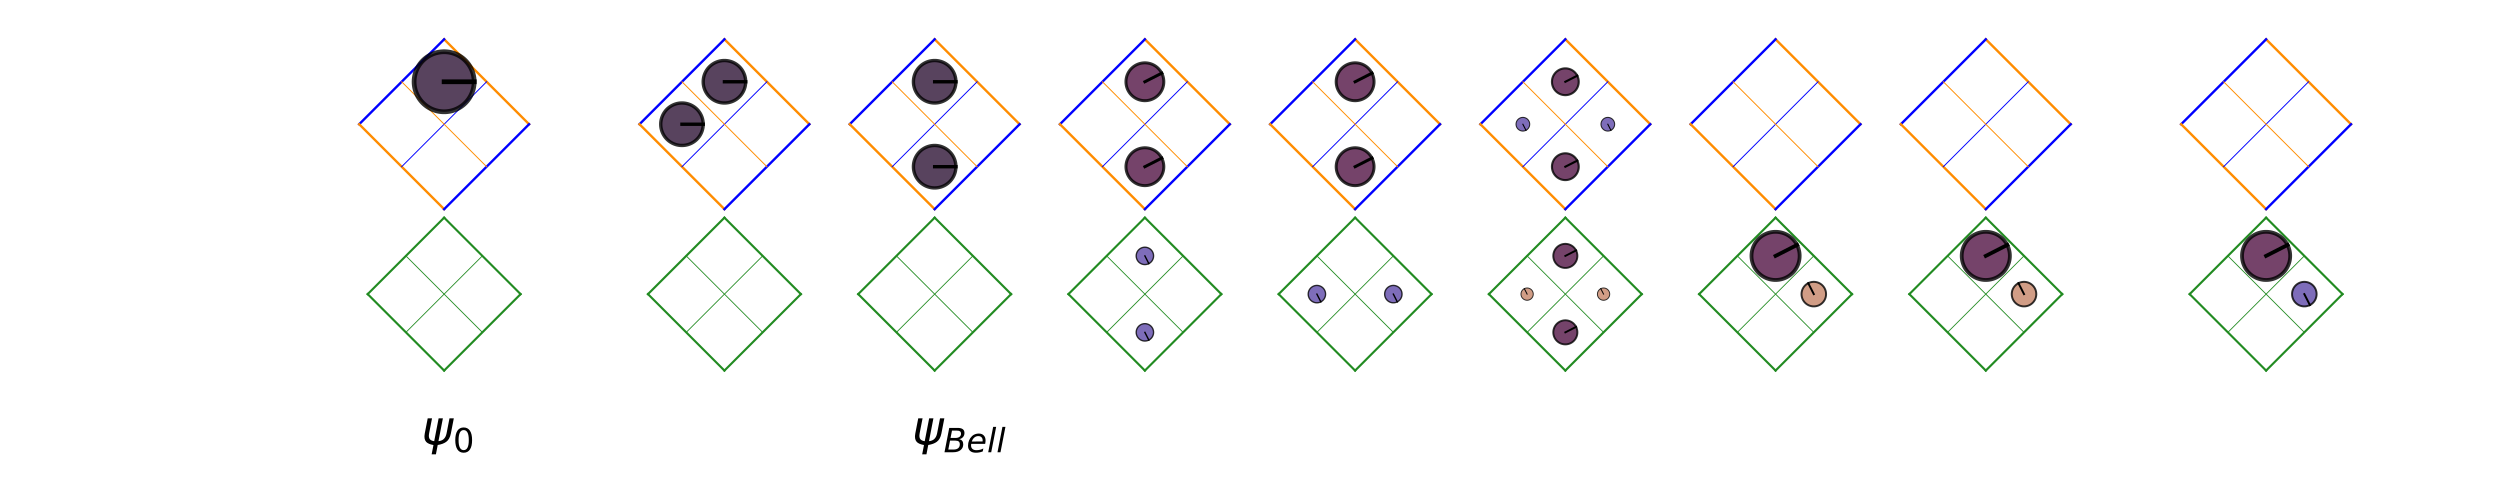<?xml version="1.0" encoding="utf-8" standalone="no"?>
<!DOCTYPE svg PUBLIC "-//W3C//DTD SVG 1.1//EN"
  "http://www.w3.org/Graphics/SVG/1.1/DTD/svg11.dtd">
<!-- Created with matplotlib (https://matplotlib.org/) -->
<svg height="103.547pt" version="1.1" viewBox="0 0 524.16 103.547" width="524.16pt" xmlns="http://www.w3.org/2000/svg" xmlns:xlink="http://www.w3.org/1999/xlink">
 <defs>
  <style type="text/css">*{stroke-linecap:butt;stroke-linejoin:round;}</style>
 </defs>
 <g id="figure_1">
  <g id="patch_1">
   <path d="M 0 103.547 
L 524.16 103.547 
L 524.16 0 
L 0 0 
z
" style="fill:none;"/>
  </g>
  <g id="axes_1">
   <g id="line2d_1">
    <path clip-path="url(#pe665c037fb)" d="M 110.928 26.047 
L 93.118 8.237 
" style="fill:none;stroke:#ff8c00;stroke-linecap:square;stroke-width:0.5;"/>
   </g>
   <g id="line2d_2">
    <path clip-path="url(#pe665c037fb)" d="M 93.118 8.237 
L 75.308 26.047 
" style="fill:none;stroke:#0000ff;stroke-linecap:square;stroke-width:0.5;"/>
   </g>
   <g id="line2d_3">
    <path clip-path="url(#pe665c037fb)" d="M 75.308 26.047 
L 93.118 43.856 
" style="fill:none;stroke:#ff8c00;stroke-linecap:square;stroke-width:0.5;"/>
   </g>
   <g id="line2d_4">
    <path clip-path="url(#pe665c037fb)" d="M 93.118 43.856 
L 110.928 26.047 
" style="fill:none;stroke:#0000ff;stroke-linecap:square;stroke-width:0.5;"/>
   </g>
   <g id="line2d_5">
    <path clip-path="url(#pe665c037fb)" d="M 102.023 17.142 
L 84.213 34.951 
" style="fill:none;stroke:#0000ff;stroke-linecap:square;stroke-width:0.2;"/>
   </g>
   <g id="line2d_6">
    <path clip-path="url(#pe665c037fb)" d="M 84.213 17.142 
L 102.023 34.951 
" style="fill:none;stroke:#ff8c00;stroke-linecap:square;stroke-width:0.2;"/>
   </g>
   <g id="line2d_7">
    <path clip-path="url(#pe665c037fb)" d="M 109.147 61.666 
L 93.118 45.637 
" style="fill:none;stroke:#228b22;stroke-linecap:square;stroke-width:0.45;"/>
   </g>
   <g id="line2d_8">
    <path clip-path="url(#pe665c037fb)" d="M 93.118 45.637 
L 77.089 61.666 
" style="fill:none;stroke:#228b22;stroke-linecap:square;stroke-width:0.45;"/>
   </g>
   <g id="line2d_9">
    <path clip-path="url(#pe665c037fb)" d="M 77.089 61.666 
L 93.118 77.695 
" style="fill:none;stroke:#228b22;stroke-linecap:square;stroke-width:0.45;"/>
   </g>
   <g id="line2d_10">
    <path clip-path="url(#pe665c037fb)" d="M 93.118 77.695 
L 109.147 61.666 
" style="fill:none;stroke:#228b22;stroke-linecap:square;stroke-width:0.45;"/>
   </g>
   <g id="line2d_11">
    <path clip-path="url(#pe665c037fb)" d="M 101.132 53.652 
L 85.103 69.681 
" style="fill:none;stroke:#228b22;stroke-linecap:square;stroke-width:0.18;"/>
   </g>
   <g id="line2d_12">
    <path clip-path="url(#pe665c037fb)" d="M 85.103 53.652 
L 101.132 69.681 
" style="fill:none;stroke:#228b22;stroke-linecap:square;stroke-width:0.18;"/>
   </g>
   <g id="line2d_13">
    <path clip-path="url(#pe665c037fb)" d="M 88.395 95.311 
" style="fill:none;stroke:#1f77b4;stroke-linecap:square;stroke-opacity:0;stroke-width:1.5;"/>
   </g>
   <g id="line2d_14">
    <path clip-path="url(#pe665c037fb)" d="M 169.697 26.047 
L 151.887 8.237 
" style="fill:none;stroke:#ff8c00;stroke-linecap:square;stroke-width:0.5;"/>
   </g>
   <g id="line2d_15">
    <path clip-path="url(#pe665c037fb)" d="M 151.887 8.237 
L 134.077 26.047 
" style="fill:none;stroke:#0000ff;stroke-linecap:square;stroke-width:0.5;"/>
   </g>
   <g id="line2d_16">
    <path clip-path="url(#pe665c037fb)" d="M 134.077 26.047 
L 151.887 43.856 
" style="fill:none;stroke:#ff8c00;stroke-linecap:square;stroke-width:0.5;"/>
   </g>
   <g id="line2d_17">
    <path clip-path="url(#pe665c037fb)" d="M 151.887 43.856 
L 169.697 26.047 
" style="fill:none;stroke:#0000ff;stroke-linecap:square;stroke-width:0.5;"/>
   </g>
   <g id="line2d_18">
    <path clip-path="url(#pe665c037fb)" d="M 160.792 17.142 
L 142.982 34.951 
" style="fill:none;stroke:#0000ff;stroke-linecap:square;stroke-width:0.2;"/>
   </g>
   <g id="line2d_19">
    <path clip-path="url(#pe665c037fb)" d="M 142.982 17.142 
L 160.792 34.951 
" style="fill:none;stroke:#ff8c00;stroke-linecap:square;stroke-width:0.2;"/>
   </g>
   <g id="line2d_20">
    <path clip-path="url(#pe665c037fb)" d="M 167.916 61.666 
L 151.887 45.637 
" style="fill:none;stroke:#228b22;stroke-linecap:square;stroke-width:0.45;"/>
   </g>
   <g id="line2d_21">
    <path clip-path="url(#pe665c037fb)" d="M 151.887 45.637 
L 135.858 61.666 
" style="fill:none;stroke:#228b22;stroke-linecap:square;stroke-width:0.45;"/>
   </g>
   <g id="line2d_22">
    <path clip-path="url(#pe665c037fb)" d="M 135.858 61.666 
L 151.887 77.695 
" style="fill:none;stroke:#228b22;stroke-linecap:square;stroke-width:0.45;"/>
   </g>
   <g id="line2d_23">
    <path clip-path="url(#pe665c037fb)" d="M 151.887 77.695 
L 167.916 61.666 
" style="fill:none;stroke:#228b22;stroke-linecap:square;stroke-width:0.45;"/>
   </g>
   <g id="line2d_24">
    <path clip-path="url(#pe665c037fb)" d="M 159.902 53.652 
L 143.873 69.681 
" style="fill:none;stroke:#228b22;stroke-linecap:square;stroke-width:0.18;"/>
   </g>
   <g id="line2d_25">
    <path clip-path="url(#pe665c037fb)" d="M 143.873 53.652 
L 159.902 69.681 
" style="fill:none;stroke:#228b22;stroke-linecap:square;stroke-width:0.18;"/>
   </g>
   <g id="line2d_26">
    <path clip-path="url(#pe665c037fb)" d="M 147.165 95.311 
" style="fill:none;stroke:#ff7f0e;stroke-linecap:square;stroke-opacity:0;stroke-width:1.5;"/>
   </g>
   <g id="line2d_27">
    <path clip-path="url(#pe665c037fb)" d="M 213.774 26.047 
L 195.964 8.237 
" style="fill:none;stroke:#ff8c00;stroke-linecap:square;stroke-width:0.5;"/>
   </g>
   <g id="line2d_28">
    <path clip-path="url(#pe665c037fb)" d="M 195.964 8.237 
L 178.155 26.047 
" style="fill:none;stroke:#0000ff;stroke-linecap:square;stroke-width:0.5;"/>
   </g>
   <g id="line2d_29">
    <path clip-path="url(#pe665c037fb)" d="M 178.155 26.047 
L 195.964 43.856 
" style="fill:none;stroke:#ff8c00;stroke-linecap:square;stroke-width:0.5;"/>
   </g>
   <g id="line2d_30">
    <path clip-path="url(#pe665c037fb)" d="M 195.964 43.856 
L 213.774 26.047 
" style="fill:none;stroke:#0000ff;stroke-linecap:square;stroke-width:0.5;"/>
   </g>
   <g id="line2d_31">
    <path clip-path="url(#pe665c037fb)" d="M 204.869 17.142 
L 187.059 34.951 
" style="fill:none;stroke:#0000ff;stroke-linecap:square;stroke-width:0.2;"/>
   </g>
   <g id="line2d_32">
    <path clip-path="url(#pe665c037fb)" d="M 187.059 17.142 
L 204.869 34.951 
" style="fill:none;stroke:#ff8c00;stroke-linecap:square;stroke-width:0.2;"/>
   </g>
   <g id="line2d_33">
    <path clip-path="url(#pe665c037fb)" d="M 211.993 61.666 
L 195.964 45.637 
" style="fill:none;stroke:#228b22;stroke-linecap:square;stroke-width:0.45;"/>
   </g>
   <g id="line2d_34">
    <path clip-path="url(#pe665c037fb)" d="M 195.964 45.637 
L 179.936 61.666 
" style="fill:none;stroke:#228b22;stroke-linecap:square;stroke-width:0.45;"/>
   </g>
   <g id="line2d_35">
    <path clip-path="url(#pe665c037fb)" d="M 179.936 61.666 
L 195.964 77.695 
" style="fill:none;stroke:#228b22;stroke-linecap:square;stroke-width:0.45;"/>
   </g>
   <g id="line2d_36">
    <path clip-path="url(#pe665c037fb)" d="M 195.964 77.695 
L 211.993 61.666 
" style="fill:none;stroke:#228b22;stroke-linecap:square;stroke-width:0.45;"/>
   </g>
   <g id="line2d_37">
    <path clip-path="url(#pe665c037fb)" d="M 203.979 53.652 
L 187.95 69.681 
" style="fill:none;stroke:#228b22;stroke-linecap:square;stroke-width:0.18;"/>
   </g>
   <g id="line2d_38">
    <path clip-path="url(#pe665c037fb)" d="M 187.95 53.652 
L 203.979 69.681 
" style="fill:none;stroke:#228b22;stroke-linecap:square;stroke-width:0.18;"/>
   </g>
   <g id="line2d_39">
    <path clip-path="url(#pe665c037fb)" d="M 191.242 95.311 
" style="fill:none;stroke:#2ca02c;stroke-linecap:square;stroke-opacity:0;stroke-width:1.5;"/>
   </g>
   <g id="line2d_40">
    <path clip-path="url(#pe665c037fb)" d="M 257.851 26.047 
L 240.041 8.237 
" style="fill:none;stroke:#ff8c00;stroke-linecap:square;stroke-width:0.5;"/>
   </g>
   <g id="line2d_41">
    <path clip-path="url(#pe665c037fb)" d="M 240.041 8.237 
L 222.232 26.047 
" style="fill:none;stroke:#0000ff;stroke-linecap:square;stroke-width:0.5;"/>
   </g>
   <g id="line2d_42">
    <path clip-path="url(#pe665c037fb)" d="M 222.232 26.047 
L 240.041 43.856 
" style="fill:none;stroke:#ff8c00;stroke-linecap:square;stroke-width:0.5;"/>
   </g>
   <g id="line2d_43">
    <path clip-path="url(#pe665c037fb)" d="M 240.041 43.856 
L 257.851 26.047 
" style="fill:none;stroke:#0000ff;stroke-linecap:square;stroke-width:0.5;"/>
   </g>
   <g id="line2d_44">
    <path clip-path="url(#pe665c037fb)" d="M 248.946 17.142 
L 231.137 34.951 
" style="fill:none;stroke:#0000ff;stroke-linecap:square;stroke-width:0.2;"/>
   </g>
   <g id="line2d_45">
    <path clip-path="url(#pe665c037fb)" d="M 231.137 17.142 
L 248.946 34.951 
" style="fill:none;stroke:#ff8c00;stroke-linecap:square;stroke-width:0.2;"/>
   </g>
   <g id="line2d_46">
    <path clip-path="url(#pe665c037fb)" d="M 256.07 61.666 
L 240.041 45.637 
" style="fill:none;stroke:#228b22;stroke-linecap:square;stroke-width:0.45;"/>
   </g>
   <g id="line2d_47">
    <path clip-path="url(#pe665c037fb)" d="M 240.041 45.637 
L 224.013 61.666 
" style="fill:none;stroke:#228b22;stroke-linecap:square;stroke-width:0.45;"/>
   </g>
   <g id="line2d_48">
    <path clip-path="url(#pe665c037fb)" d="M 224.013 61.666 
L 240.041 77.695 
" style="fill:none;stroke:#228b22;stroke-linecap:square;stroke-width:0.45;"/>
   </g>
   <g id="line2d_49">
    <path clip-path="url(#pe665c037fb)" d="M 240.041 77.695 
L 256.07 61.666 
" style="fill:none;stroke:#228b22;stroke-linecap:square;stroke-width:0.45;"/>
   </g>
   <g id="line2d_50">
    <path clip-path="url(#pe665c037fb)" d="M 248.056 53.652 
L 232.027 69.681 
" style="fill:none;stroke:#228b22;stroke-linecap:square;stroke-width:0.18;"/>
   </g>
   <g id="line2d_51">
    <path clip-path="url(#pe665c037fb)" d="M 232.027 53.652 
L 248.056 69.681 
" style="fill:none;stroke:#228b22;stroke-linecap:square;stroke-width:0.18;"/>
   </g>
   <g id="line2d_52">
    <path clip-path="url(#pe665c037fb)" d="M 235.319 95.311 
" style="fill:none;stroke:#d62728;stroke-linecap:square;stroke-opacity:0;stroke-width:1.5;"/>
   </g>
   <g id="line2d_53">
    <path clip-path="url(#pe665c037fb)" d="M 301.928 26.047 
L 284.119 8.237 
" style="fill:none;stroke:#ff8c00;stroke-linecap:square;stroke-width:0.5;"/>
   </g>
   <g id="line2d_54">
    <path clip-path="url(#pe665c037fb)" d="M 284.119 8.237 
L 266.309 26.047 
" style="fill:none;stroke:#0000ff;stroke-linecap:square;stroke-width:0.5;"/>
   </g>
   <g id="line2d_55">
    <path clip-path="url(#pe665c037fb)" d="M 266.309 26.047 
L 284.119 43.856 
" style="fill:none;stroke:#ff8c00;stroke-linecap:square;stroke-width:0.5;"/>
   </g>
   <g id="line2d_56">
    <path clip-path="url(#pe665c037fb)" d="M 284.119 43.856 
L 301.928 26.047 
" style="fill:none;stroke:#0000ff;stroke-linecap:square;stroke-width:0.5;"/>
   </g>
   <g id="line2d_57">
    <path clip-path="url(#pe665c037fb)" d="M 293.023 17.142 
L 275.214 34.951 
" style="fill:none;stroke:#0000ff;stroke-linecap:square;stroke-width:0.2;"/>
   </g>
   <g id="line2d_58">
    <path clip-path="url(#pe665c037fb)" d="M 275.214 17.142 
L 293.023 34.951 
" style="fill:none;stroke:#ff8c00;stroke-linecap:square;stroke-width:0.2;"/>
   </g>
   <g id="line2d_59">
    <path clip-path="url(#pe665c037fb)" d="M 300.147 61.666 
L 284.119 45.637 
" style="fill:none;stroke:#228b22;stroke-linecap:square;stroke-width:0.45;"/>
   </g>
   <g id="line2d_60">
    <path clip-path="url(#pe665c037fb)" d="M 284.119 45.637 
L 268.09 61.666 
" style="fill:none;stroke:#228b22;stroke-linecap:square;stroke-width:0.45;"/>
   </g>
   <g id="line2d_61">
    <path clip-path="url(#pe665c037fb)" d="M 268.09 61.666 
L 284.119 77.695 
" style="fill:none;stroke:#228b22;stroke-linecap:square;stroke-width:0.45;"/>
   </g>
   <g id="line2d_62">
    <path clip-path="url(#pe665c037fb)" d="M 284.119 77.695 
L 300.147 61.666 
" style="fill:none;stroke:#228b22;stroke-linecap:square;stroke-width:0.45;"/>
   </g>
   <g id="line2d_63">
    <path clip-path="url(#pe665c037fb)" d="M 292.133 53.652 
L 276.104 69.681 
" style="fill:none;stroke:#228b22;stroke-linecap:square;stroke-width:0.18;"/>
   </g>
   <g id="line2d_64">
    <path clip-path="url(#pe665c037fb)" d="M 276.104 53.652 
L 292.133 69.681 
" style="fill:none;stroke:#228b22;stroke-linecap:square;stroke-width:0.18;"/>
   </g>
   <g id="line2d_65">
    <path clip-path="url(#pe665c037fb)" d="M 279.396 95.311 
" style="fill:none;stroke:#9467bd;stroke-linecap:square;stroke-opacity:0;stroke-width:1.5;"/>
   </g>
   <g id="line2d_66">
    <path clip-path="url(#pe665c037fb)" d="M 346.005 26.047 
L 328.196 8.237 
" style="fill:none;stroke:#ff8c00;stroke-linecap:square;stroke-width:0.5;"/>
   </g>
   <g id="line2d_67">
    <path clip-path="url(#pe665c037fb)" d="M 328.196 8.237 
L 310.386 26.047 
" style="fill:none;stroke:#0000ff;stroke-linecap:square;stroke-width:0.5;"/>
   </g>
   <g id="line2d_68">
    <path clip-path="url(#pe665c037fb)" d="M 310.386 26.047 
L 328.196 43.856 
" style="fill:none;stroke:#ff8c00;stroke-linecap:square;stroke-width:0.5;"/>
   </g>
   <g id="line2d_69">
    <path clip-path="url(#pe665c037fb)" d="M 328.196 43.856 
L 346.005 26.047 
" style="fill:none;stroke:#0000ff;stroke-linecap:square;stroke-width:0.5;"/>
   </g>
   <g id="line2d_70">
    <path clip-path="url(#pe665c037fb)" d="M 337.101 17.142 
L 319.291 34.951 
" style="fill:none;stroke:#0000ff;stroke-linecap:square;stroke-width:0.2;"/>
   </g>
   <g id="line2d_71">
    <path clip-path="url(#pe665c037fb)" d="M 319.291 17.142 
L 337.101 34.951 
" style="fill:none;stroke:#ff8c00;stroke-linecap:square;stroke-width:0.2;"/>
   </g>
   <g id="line2d_72">
    <path clip-path="url(#pe665c037fb)" d="M 344.224 61.666 
L 328.196 45.637 
" style="fill:none;stroke:#228b22;stroke-linecap:square;stroke-width:0.45;"/>
   </g>
   <g id="line2d_73">
    <path clip-path="url(#pe665c037fb)" d="M 328.196 45.637 
L 312.167 61.666 
" style="fill:none;stroke:#228b22;stroke-linecap:square;stroke-width:0.45;"/>
   </g>
   <g id="line2d_74">
    <path clip-path="url(#pe665c037fb)" d="M 312.167 61.666 
L 328.196 77.695 
" style="fill:none;stroke:#228b22;stroke-linecap:square;stroke-width:0.45;"/>
   </g>
   <g id="line2d_75">
    <path clip-path="url(#pe665c037fb)" d="M 328.196 77.695 
L 344.224 61.666 
" style="fill:none;stroke:#228b22;stroke-linecap:square;stroke-width:0.45;"/>
   </g>
   <g id="line2d_76">
    <path clip-path="url(#pe665c037fb)" d="M 336.21 53.652 
L 320.181 69.681 
" style="fill:none;stroke:#228b22;stroke-linecap:square;stroke-width:0.18;"/>
   </g>
   <g id="line2d_77">
    <path clip-path="url(#pe665c037fb)" d="M 320.181 53.652 
L 336.21 69.681 
" style="fill:none;stroke:#228b22;stroke-linecap:square;stroke-width:0.18;"/>
   </g>
   <g id="line2d_78">
    <path clip-path="url(#pe665c037fb)" d="M 323.473 95.311 
" style="fill:none;stroke:#8c564b;stroke-linecap:square;stroke-opacity:0;stroke-width:1.5;"/>
   </g>
   <g id="line2d_79">
    <path clip-path="url(#pe665c037fb)" d="M 390.083 26.047 
L 372.273 8.237 
" style="fill:none;stroke:#ff8c00;stroke-linecap:square;stroke-width:0.5;"/>
   </g>
   <g id="line2d_80">
    <path clip-path="url(#pe665c037fb)" d="M 372.273 8.237 
L 354.463 26.047 
" style="fill:none;stroke:#0000ff;stroke-linecap:square;stroke-width:0.5;"/>
   </g>
   <g id="line2d_81">
    <path clip-path="url(#pe665c037fb)" d="M 354.463 26.047 
L 372.273 43.856 
" style="fill:none;stroke:#ff8c00;stroke-linecap:square;stroke-width:0.5;"/>
   </g>
   <g id="line2d_82">
    <path clip-path="url(#pe665c037fb)" d="M 372.273 43.856 
L 390.083 26.047 
" style="fill:none;stroke:#0000ff;stroke-linecap:square;stroke-width:0.5;"/>
   </g>
   <g id="line2d_83">
    <path clip-path="url(#pe665c037fb)" d="M 381.178 17.142 
L 363.368 34.951 
" style="fill:none;stroke:#0000ff;stroke-linecap:square;stroke-width:0.2;"/>
   </g>
   <g id="line2d_84">
    <path clip-path="url(#pe665c037fb)" d="M 363.368 17.142 
L 381.178 34.951 
" style="fill:none;stroke:#ff8c00;stroke-linecap:square;stroke-width:0.2;"/>
   </g>
   <g id="line2d_85">
    <path clip-path="url(#pe665c037fb)" d="M 388.302 61.666 
L 372.273 45.637 
" style="fill:none;stroke:#228b22;stroke-linecap:square;stroke-width:0.45;"/>
   </g>
   <g id="line2d_86">
    <path clip-path="url(#pe665c037fb)" d="M 372.273 45.637 
L 356.244 61.666 
" style="fill:none;stroke:#228b22;stroke-linecap:square;stroke-width:0.45;"/>
   </g>
   <g id="line2d_87">
    <path clip-path="url(#pe665c037fb)" d="M 356.244 61.666 
L 372.273 77.695 
" style="fill:none;stroke:#228b22;stroke-linecap:square;stroke-width:0.45;"/>
   </g>
   <g id="line2d_88">
    <path clip-path="url(#pe665c037fb)" d="M 372.273 77.695 
L 388.302 61.666 
" style="fill:none;stroke:#228b22;stroke-linecap:square;stroke-width:0.45;"/>
   </g>
   <g id="line2d_89">
    <path clip-path="url(#pe665c037fb)" d="M 380.287 53.652 
L 364.258 69.681 
" style="fill:none;stroke:#228b22;stroke-linecap:square;stroke-width:0.18;"/>
   </g>
   <g id="line2d_90">
    <path clip-path="url(#pe665c037fb)" d="M 364.258 53.652 
L 380.287 69.681 
" style="fill:none;stroke:#228b22;stroke-linecap:square;stroke-width:0.18;"/>
   </g>
   <g id="line2d_91">
    <path clip-path="url(#pe665c037fb)" d="M 367.55 95.311 
" style="fill:none;stroke:#e377c2;stroke-linecap:square;stroke-opacity:0;stroke-width:1.5;"/>
   </g>
   <g id="line2d_92">
    <path clip-path="url(#pe665c037fb)" d="M 434.16 26.047 
L 416.35 8.237 
" style="fill:none;stroke:#ff8c00;stroke-linecap:square;stroke-width:0.5;"/>
   </g>
   <g id="line2d_93">
    <path clip-path="url(#pe665c037fb)" d="M 416.35 8.237 
L 398.54 26.047 
" style="fill:none;stroke:#0000ff;stroke-linecap:square;stroke-width:0.5;"/>
   </g>
   <g id="line2d_94">
    <path clip-path="url(#pe665c037fb)" d="M 398.54 26.047 
L 416.35 43.856 
" style="fill:none;stroke:#ff8c00;stroke-linecap:square;stroke-width:0.5;"/>
   </g>
   <g id="line2d_95">
    <path clip-path="url(#pe665c037fb)" d="M 416.35 43.856 
L 434.16 26.047 
" style="fill:none;stroke:#0000ff;stroke-linecap:square;stroke-width:0.5;"/>
   </g>
   <g id="line2d_96">
    <path clip-path="url(#pe665c037fb)" d="M 425.255 17.142 
L 407.445 34.951 
" style="fill:none;stroke:#0000ff;stroke-linecap:square;stroke-width:0.2;"/>
   </g>
   <g id="line2d_97">
    <path clip-path="url(#pe665c037fb)" d="M 407.445 17.142 
L 425.255 34.951 
" style="fill:none;stroke:#ff8c00;stroke-linecap:square;stroke-width:0.2;"/>
   </g>
   <g id="line2d_98">
    <path clip-path="url(#pe665c037fb)" d="M 432.379 61.666 
L 416.35 45.637 
" style="fill:none;stroke:#228b22;stroke-linecap:square;stroke-width:0.45;"/>
   </g>
   <g id="line2d_99">
    <path clip-path="url(#pe665c037fb)" d="M 416.35 45.637 
L 400.321 61.666 
" style="fill:none;stroke:#228b22;stroke-linecap:square;stroke-width:0.45;"/>
   </g>
   <g id="line2d_100">
    <path clip-path="url(#pe665c037fb)" d="M 400.321 61.666 
L 416.35 77.695 
" style="fill:none;stroke:#228b22;stroke-linecap:square;stroke-width:0.45;"/>
   </g>
   <g id="line2d_101">
    <path clip-path="url(#pe665c037fb)" d="M 416.35 77.695 
L 432.379 61.666 
" style="fill:none;stroke:#228b22;stroke-linecap:square;stroke-width:0.45;"/>
   </g>
   <g id="line2d_102">
    <path clip-path="url(#pe665c037fb)" d="M 424.364 53.652 
L 408.335 69.681 
" style="fill:none;stroke:#228b22;stroke-linecap:square;stroke-width:0.18;"/>
   </g>
   <g id="line2d_103">
    <path clip-path="url(#pe665c037fb)" d="M 408.335 53.652 
L 424.364 69.681 
" style="fill:none;stroke:#228b22;stroke-linecap:square;stroke-width:0.18;"/>
   </g>
   <g id="line2d_104">
    <path clip-path="url(#pe665c037fb)" d="M 411.627 95.311 
" style="fill:none;stroke:#7f7f7f;stroke-linecap:square;stroke-opacity:0;stroke-width:1.5;"/>
   </g>
   <g id="line2d_105">
    <path clip-path="url(#pe665c037fb)" d="M 492.929 26.047 
L 475.119 8.237 
" style="fill:none;stroke:#ff8c00;stroke-linecap:square;stroke-width:0.5;"/>
   </g>
   <g id="line2d_106">
    <path clip-path="url(#pe665c037fb)" d="M 475.119 8.237 
L 457.309 26.047 
" style="fill:none;stroke:#0000ff;stroke-linecap:square;stroke-width:0.5;"/>
   </g>
   <g id="line2d_107">
    <path clip-path="url(#pe665c037fb)" d="M 457.309 26.047 
L 475.119 43.856 
" style="fill:none;stroke:#ff8c00;stroke-linecap:square;stroke-width:0.5;"/>
   </g>
   <g id="line2d_108">
    <path clip-path="url(#pe665c037fb)" d="M 475.119 43.856 
L 492.929 26.047 
" style="fill:none;stroke:#0000ff;stroke-linecap:square;stroke-width:0.5;"/>
   </g>
   <g id="line2d_109">
    <path clip-path="url(#pe665c037fb)" d="M 484.024 17.142 
L 466.214 34.951 
" style="fill:none;stroke:#0000ff;stroke-linecap:square;stroke-width:0.2;"/>
   </g>
   <g id="line2d_110">
    <path clip-path="url(#pe665c037fb)" d="M 466.214 17.142 
L 484.024 34.951 
" style="fill:none;stroke:#ff8c00;stroke-linecap:square;stroke-width:0.2;"/>
   </g>
   <g id="line2d_111">
    <path clip-path="url(#pe665c037fb)" d="M 491.148 61.666 
L 475.119 45.637 
" style="fill:none;stroke:#228b22;stroke-linecap:square;stroke-width:0.45;"/>
   </g>
   <g id="line2d_112">
    <path clip-path="url(#pe665c037fb)" d="M 475.119 45.637 
L 459.09 61.666 
" style="fill:none;stroke:#228b22;stroke-linecap:square;stroke-width:0.45;"/>
   </g>
   <g id="line2d_113">
    <path clip-path="url(#pe665c037fb)" d="M 459.09 61.666 
L 475.119 77.695 
" style="fill:none;stroke:#228b22;stroke-linecap:square;stroke-width:0.45;"/>
   </g>
   <g id="line2d_114">
    <path clip-path="url(#pe665c037fb)" d="M 475.119 77.695 
L 491.148 61.666 
" style="fill:none;stroke:#228b22;stroke-linecap:square;stroke-width:0.45;"/>
   </g>
   <g id="line2d_115">
    <path clip-path="url(#pe665c037fb)" d="M 483.134 53.652 
L 467.105 69.681 
" style="fill:none;stroke:#228b22;stroke-linecap:square;stroke-width:0.18;"/>
   </g>
   <g id="line2d_116">
    <path clip-path="url(#pe665c037fb)" d="M 467.105 53.652 
L 483.134 69.681 
" style="fill:none;stroke:#228b22;stroke-linecap:square;stroke-width:0.18;"/>
   </g>
   <g id="line2d_117">
    <path clip-path="url(#pe665c037fb)" d="M 470.397 95.311 
" style="fill:none;stroke:#bcbd22;stroke-linecap:square;stroke-opacity:0;stroke-width:1.5;"/>
   </g>
   <g id="text_1">
    <!-- $\psi_0$ -->
    <g transform="translate(88.395 93.211)scale(0.1 -0.1)">
     <defs>
      <path d="M 24.859 -1.219 
Q 13.922 0.594 9.625 5.328 
Q 4.344 11.141 6.641 23 
L 12.797 54.688 
L 21.875 54.688 
L 15.766 23.344 
Q 14.062 14.406 17.484 10.688 
Q 20.516 7.469 26.422 6.781 
L 35.688 54.688 
L 44.625 54.688 
L 35.359 6.844 
Q 41.891 7.516 45.75 10.75 
Q 50.734 14.844 52.391 23.391 
L 58.453 54.688 
L 67.531 54.688 
L 61.375 23.047 
Q 58.984 10.75 51.562 5.375 
Q 44.875 0.531 33.797 -1.172 
L 29.984 -20.797 
L 21.047 -20.797 
z
" id="DejaVuSans-Oblique-968"/>
      <path d="M 31.781 66.406 
Q 24.172 66.406 20.328 58.906 
Q 16.5 51.422 16.5 36.375 
Q 16.5 21.391 20.328 13.891 
Q 24.172 6.391 31.781 6.391 
Q 39.453 6.391 43.281 13.891 
Q 47.125 21.391 47.125 36.375 
Q 47.125 51.422 43.281 58.906 
Q 39.453 66.406 31.781 66.406 
z
M 31.781 74.219 
Q 44.047 74.219 50.516 64.516 
Q 56.984 54.828 56.984 36.375 
Q 56.984 17.969 50.516 8.266 
Q 44.047 -1.422 31.781 -1.422 
Q 19.531 -1.422 13.062 8.266 
Q 6.594 17.969 6.594 36.375 
Q 6.594 54.828 13.062 64.516 
Q 19.531 74.219 31.781 74.219 
z
" id="DejaVuSans-48"/>
     </defs>
     <use transform="translate(0 0.312)" xlink:href="#DejaVuSans-Oblique-968"/>
     <use transform="translate(65.967 -16.094)scale(0.7)" xlink:href="#DejaVuSans-48"/>
    </g>
   </g>
   <g id="text_2">
    <!-- $\psi_{Bell}$ -->
    <g transform="translate(191.242 93.211)scale(0.1 -0.1)">
     <defs>
      <path d="M 16.891 72.906 
L 42.094 72.906 
Q 52.344 72.906 57.422 69.094 
Q 62.5 65.281 62.5 57.625 
Q 62.5 50.594 58.125 45.484 
Q 53.766 40.375 46.688 39.312 
Q 52.734 37.938 55.766 34.078 
Q 58.797 30.219 58.797 23.781 
Q 58.797 12.797 50.656 6.391 
Q 42.531 0 28.422 0 
L 2.688 0 
z
M 19.281 34.812 
L 14.109 8.109 
L 29.984 8.109 
Q 38.922 8.109 43.75 12.203 
Q 48.578 16.312 48.578 23.781 
Q 48.578 29.547 45.375 32.172 
Q 42.188 34.812 35.109 34.812 
z
M 25.094 64.797 
L 20.797 42.828 
L 35.5 42.828 
Q 43.359 42.828 47.781 46.234 
Q 52.203 49.656 52.203 55.719 
Q 52.203 60.453 49.219 62.625 
Q 46.234 64.797 39.703 64.797 
z
" id="DejaVuSans-Oblique-66"/>
      <path d="M 48.094 32.234 
Q 48.25 33.016 48.312 33.844 
Q 48.391 34.672 48.391 35.5 
Q 48.391 41.453 44.891 44.922 
Q 41.406 48.391 35.406 48.391 
Q 28.719 48.391 23.578 44.156 
Q 18.453 39.938 15.828 32.172 
z
M 55.906 25.203 
L 14.109 25.203 
Q 13.812 23.344 13.719 22.266 
Q 13.625 21.188 13.625 20.406 
Q 13.625 13.625 17.797 9.906 
Q 21.969 6.203 29.594 6.203 
Q 35.453 6.203 40.672 7.516 
Q 45.906 8.844 50.391 11.375 
L 48.688 2.484 
Q 43.844 0.531 38.688 -0.438 
Q 33.547 -1.422 28.219 -1.422 
Q 16.844 -1.422 10.719 4.016 
Q 4.594 9.469 4.594 19.484 
Q 4.594 28.031 7.641 35.375 
Q 10.688 42.719 16.609 48.484 
Q 20.406 52.094 25.656 54.047 
Q 30.906 56 36.812 56 
Q 46.094 56 51.578 50.438 
Q 57.078 44.875 57.078 35.5 
Q 57.078 33.25 56.781 30.688 
Q 56.5 28.125 55.906 25.203 
z
" id="DejaVuSans-Oblique-101"/>
      <path d="M 18.312 75.984 
L 27.297 75.984 
L 12.5 0 
L 3.516 0 
z
" id="DejaVuSans-Oblique-108"/>
     </defs>
     <use transform="translate(0 0.312)" xlink:href="#DejaVuSans-Oblique-968"/>
     <use transform="translate(65.967 -16.094)scale(0.7)" xlink:href="#DejaVuSans-Oblique-66"/>
     <use transform="translate(113.989 -16.094)scale(0.7)" xlink:href="#DejaVuSans-Oblique-101"/>
     <use transform="translate(157.056 -16.094)scale(0.7)" xlink:href="#DejaVuSans-Oblique-108"/>
     <use transform="translate(176.504 -16.094)scale(0.7)" xlink:href="#DejaVuSans-Oblique-108"/>
    </g>
   </g>
   <g id="PolyCollection_1">
    <defs>
     <path d="M 99.415 -86.406 
L 99.415 -86.406 
L 99.402 -86.809 
L 99.363 -87.211 
L 99.298 -87.609 
L 99.209 -88.003 
L 99.094 -88.39 
L 98.954 -88.769 
L 98.791 -89.138 
L 98.604 -89.496 
L 98.395 -89.841 
L 98.164 -90.172 
L 97.912 -90.487 
L 97.641 -90.786 
L 97.351 -91.067 
L 97.044 -91.329 
L 96.72 -91.57 
L 96.382 -91.79 
L 96.03 -91.988 
L 95.667 -92.163 
L 95.292 -92.315 
L 94.909 -92.442 
L 94.519 -92.544 
L 94.123 -92.622 
L 93.722 -92.673 
L 93.32 -92.699 
L 92.916 -92.699 
L 92.513 -92.673 
L 92.113 -92.622 
L 91.717 -92.544 
L 91.326 -92.442 
L 90.943 -92.315 
L 90.569 -92.163 
L 90.205 -91.988 
L 89.854 -91.79 
L 89.515 -91.57 
L 89.192 -91.329 
L 88.885 -91.067 
L 88.595 -90.786 
L 88.323 -90.487 
L 88.072 -90.172 
L 87.841 -89.841 
L 87.631 -89.496 
L 87.445 -89.138 
L 87.281 -88.769 
L 87.142 -88.39 
L 87.027 -88.003 
L 86.937 -87.609 
L 86.873 -87.211 
L 86.834 -86.809 
L 86.821 -86.406 
L 86.821 -86.406 
L 86.821 -86.406 
L 86.834 -86.002 
L 86.873 -85.6 
L 86.937 -85.202 
L 87.027 -84.808 
L 87.142 -84.421 
L 87.281 -84.043 
L 87.445 -83.674 
L 87.631 -83.316 
L 87.841 -82.971 
L 88.072 -82.639 
L 88.323 -82.324 
L 88.595 -82.025 
L 88.885 -81.744 
L 89.192 -81.483 
L 89.515 -81.241 
L 89.854 -81.021 
L 90.205 -80.823 
L 90.569 -80.648 
L 90.943 -80.496 
L 91.326 -80.369 
L 91.717 -80.267 
L 92.113 -80.19 
L 92.513 -80.138 
L 92.916 -80.112 
L 93.32 -80.112 
L 93.722 -80.138 
L 94.123 -80.19 
L 94.519 -80.267 
L 94.909 -80.369 
L 95.292 -80.496 
L 95.667 -80.648 
L 96.03 -80.823 
L 96.382 -81.021 
L 96.72 -81.241 
L 97.044 -81.483 
L 97.351 -81.744 
L 97.641 -82.025 
L 97.912 -82.324 
L 98.164 -82.639 
L 98.395 -82.971 
L 98.604 -83.316 
L 98.791 -83.674 
L 98.954 -84.043 
L 99.094 -84.421 
L 99.209 -84.808 
L 99.298 -85.202 
L 99.363 -85.6 
L 99.402 -86.002 
L 99.415 -86.406 
z
" id="mec32afcdd3" style="stroke:#000000;stroke-opacity:0.8;"/>
    </defs>
    <g clip-path="url(#pe665c037fb)">
     <use style="fill:#2f1436;fill-opacity:0.8;stroke:#000000;stroke-opacity:0.8;" x="0" xlink:href="#mec32afcdd3" y="103.547"/>
    </g>
   </g>
   <g id="PolyCollection_2">
    <defs>
     <path d="M 156.34 -86.406 
L 156.34 -86.406 
L 156.331 -86.691 
L 156.303 -86.975 
L 156.258 -87.257 
L 156.194 -87.535 
L 156.113 -87.809 
L 156.014 -88.076 
L 155.899 -88.337 
L 155.767 -88.591 
L 155.619 -88.835 
L 155.456 -89.069 
L 155.278 -89.292 
L 155.086 -89.503 
L 154.881 -89.702 
L 154.663 -89.887 
L 154.435 -90.057 
L 154.195 -90.213 
L 153.947 -90.353 
L 153.69 -90.477 
L 153.425 -90.584 
L 153.154 -90.674 
L 152.878 -90.746 
L 152.598 -90.801 
L 152.315 -90.838 
L 152.03 -90.856 
L 151.745 -90.856 
L 151.46 -90.838 
L 151.177 -90.801 
L 150.897 -90.746 
L 150.62 -90.674 
L 150.35 -90.584 
L 150.085 -90.477 
L 149.828 -90.353 
L 149.579 -90.213 
L 149.34 -90.057 
L 149.111 -89.887 
L 148.894 -89.702 
L 148.689 -89.503 
L 148.497 -89.292 
L 148.319 -89.069 
L 148.156 -88.835 
L 148.008 -88.591 
L 147.876 -88.337 
L 147.76 -88.076 
L 147.662 -87.809 
L 147.58 -87.535 
L 147.517 -87.257 
L 147.471 -86.975 
L 147.444 -86.691 
L 147.435 -86.406 
L 147.435 -86.406 
L 147.435 -86.406 
L 147.444 -86.12 
L 147.471 -85.836 
L 147.517 -85.555 
L 147.58 -85.276 
L 147.662 -85.003 
L 147.76 -84.735 
L 147.876 -84.474 
L 148.008 -84.221 
L 148.156 -83.977 
L 148.319 -83.743 
L 148.497 -83.519 
L 148.689 -83.308 
L 148.894 -83.11 
L 149.111 -82.925 
L 149.34 -82.754 
L 149.579 -82.598 
L 149.828 -82.458 
L 150.085 -82.334 
L 150.35 -82.227 
L 150.62 -82.137 
L 150.897 -82.065 
L 151.177 -82.01 
L 151.46 -81.974 
L 151.745 -81.955 
L 152.03 -81.955 
L 152.315 -81.974 
L 152.598 -82.01 
L 152.878 -82.065 
L 153.154 -82.137 
L 153.425 -82.227 
L 153.69 -82.334 
L 153.947 -82.458 
L 154.195 -82.598 
L 154.435 -82.754 
L 154.663 -82.925 
L 154.881 -83.11 
L 155.086 -83.308 
L 155.278 -83.519 
L 155.456 -83.743 
L 155.619 -83.977 
L 155.767 -84.221 
L 155.899 -84.474 
L 156.014 -84.735 
L 156.113 -85.003 
L 156.194 -85.276 
L 156.258 -85.555 
L 156.303 -85.836 
L 156.331 -86.12 
L 156.34 -86.406 
z
" id="m2c2ae4a555" style="stroke:#000000;stroke-opacity:0.8;stroke-width:0.707;"/>
    </defs>
    <g clip-path="url(#pe665c037fb)">
     <use style="fill:#2f1436;fill-opacity:0.8;stroke:#000000;stroke-opacity:0.8;stroke-width:0.707;" x="0" xlink:href="#m2c2ae4a555" y="103.547"/>
    </g>
   </g>
   <g id="PolyCollection_3">
    <defs>
     <path d="M 147.435 -77.501 
L 147.435 -77.501 
L 147.426 -77.786 
L 147.398 -78.07 
L 147.353 -78.352 
L 147.289 -78.63 
L 147.208 -78.904 
L 147.109 -79.172 
L 146.994 -79.433 
L 146.862 -79.686 
L 146.714 -79.93 
L 146.551 -80.164 
L 146.373 -80.387 
L 146.181 -80.598 
L 145.976 -80.797 
L 145.758 -80.982 
L 145.53 -81.152 
L 145.29 -81.308 
L 145.042 -81.448 
L 144.785 -81.572 
L 144.52 -81.679 
L 144.249 -81.769 
L 143.973 -81.842 
L 143.693 -81.896 
L 143.41 -81.933 
L 143.125 -81.951 
L 142.84 -81.951 
L 142.555 -81.933 
L 142.272 -81.896 
L 141.992 -81.842 
L 141.716 -81.769 
L 141.445 -81.679 
L 141.18 -81.572 
L 140.923 -81.448 
L 140.674 -81.308 
L 140.435 -81.152 
L 140.206 -80.982 
L 139.989 -80.797 
L 139.784 -80.598 
L 139.592 -80.387 
L 139.414 -80.164 
L 139.251 -79.93 
L 139.103 -79.686 
L 138.971 -79.433 
L 138.855 -79.172 
L 138.757 -78.904 
L 138.676 -78.63 
L 138.612 -78.352 
L 138.566 -78.07 
L 138.539 -77.786 
L 138.53 -77.501 
L 138.53 -77.501 
L 138.53 -77.501 
L 138.539 -77.215 
L 138.566 -76.931 
L 138.612 -76.65 
L 138.676 -76.371 
L 138.757 -76.098 
L 138.855 -75.83 
L 138.971 -75.569 
L 139.103 -75.316 
L 139.251 -75.072 
L 139.414 -74.838 
L 139.592 -74.615 
L 139.784 -74.403 
L 139.989 -74.205 
L 140.206 -74.02 
L 140.435 -73.849 
L 140.674 -73.693 
L 140.923 -73.553 
L 141.18 -73.429 
L 141.445 -73.322 
L 141.716 -73.232 
L 141.992 -73.16 
L 142.272 -73.105 
L 142.555 -73.069 
L 142.84 -73.051 
L 143.125 -73.051 
L 143.41 -73.069 
L 143.693 -73.105 
L 143.973 -73.16 
L 144.249 -73.232 
L 144.52 -73.322 
L 144.785 -73.429 
L 145.042 -73.553 
L 145.29 -73.693 
L 145.53 -73.849 
L 145.758 -74.02 
L 145.976 -74.205 
L 146.181 -74.403 
L 146.373 -74.615 
L 146.551 -74.838 
L 146.714 -75.072 
L 146.862 -75.316 
L 146.994 -75.569 
L 147.109 -75.83 
L 147.208 -76.098 
L 147.289 -76.371 
L 147.353 -76.65 
L 147.398 -76.931 
L 147.426 -77.215 
L 147.435 -77.501 
z
" id="m16c6df72c2" style="stroke:#000000;stroke-opacity:0.8;stroke-width:0.707;"/>
    </defs>
    <g clip-path="url(#pe665c037fb)">
     <use style="fill:#2f1436;fill-opacity:0.8;stroke:#000000;stroke-opacity:0.8;stroke-width:0.707;" x="0" xlink:href="#m16c6df72c2" y="103.547"/>
    </g>
   </g>
   <g id="PolyCollection_4">
    <defs>
     <path d="M 200.417 -86.406 
L 200.417 -86.406 
L 200.408 -86.691 
L 200.38 -86.975 
L 200.335 -87.257 
L 200.271 -87.535 
L 200.19 -87.809 
L 200.091 -88.076 
L 199.976 -88.337 
L 199.844 -88.591 
L 199.696 -88.835 
L 199.533 -89.069 
L 199.355 -89.292 
L 199.163 -89.503 
L 198.958 -89.702 
L 198.74 -89.887 
L 198.512 -90.057 
L 198.272 -90.213 
L 198.024 -90.353 
L 197.767 -90.477 
L 197.502 -90.584 
L 197.231 -90.674 
L 196.955 -90.746 
L 196.675 -90.801 
L 196.392 -90.838 
L 196.107 -90.856 
L 195.822 -90.856 
L 195.537 -90.838 
L 195.254 -90.801 
L 194.974 -90.746 
L 194.698 -90.674 
L 194.427 -90.584 
L 194.162 -90.477 
L 193.905 -90.353 
L 193.656 -90.213 
L 193.417 -90.057 
L 193.188 -89.887 
L 192.971 -89.702 
L 192.766 -89.503 
L 192.574 -89.292 
L 192.396 -89.069 
L 192.233 -88.835 
L 192.085 -88.591 
L 191.953 -88.337 
L 191.837 -88.076 
L 191.739 -87.809 
L 191.658 -87.535 
L 191.594 -87.257 
L 191.548 -86.975 
L 191.521 -86.691 
L 191.512 -86.406 
L 191.512 -86.406 
L 191.512 -86.406 
L 191.521 -86.12 
L 191.548 -85.836 
L 191.594 -85.555 
L 191.658 -85.276 
L 191.739 -85.003 
L 191.837 -84.735 
L 191.953 -84.474 
L 192.085 -84.221 
L 192.233 -83.977 
L 192.396 -83.743 
L 192.574 -83.519 
L 192.766 -83.308 
L 192.971 -83.11 
L 193.188 -82.925 
L 193.417 -82.754 
L 193.656 -82.598 
L 193.905 -82.458 
L 194.162 -82.334 
L 194.427 -82.227 
L 194.698 -82.137 
L 194.974 -82.065 
L 195.254 -82.01 
L 195.537 -81.974 
L 195.822 -81.955 
L 196.107 -81.955 
L 196.392 -81.974 
L 196.675 -82.01 
L 196.955 -82.065 
L 197.231 -82.137 
L 197.502 -82.227 
L 197.767 -82.334 
L 198.024 -82.458 
L 198.272 -82.598 
L 198.512 -82.754 
L 198.74 -82.925 
L 198.958 -83.11 
L 199.163 -83.308 
L 199.355 -83.519 
L 199.533 -83.743 
L 199.696 -83.977 
L 199.844 -84.221 
L 199.976 -84.474 
L 200.091 -84.735 
L 200.19 -85.003 
L 200.271 -85.276 
L 200.335 -85.555 
L 200.38 -85.836 
L 200.408 -86.12 
L 200.417 -86.406 
z
" id="me27fb25a01" style="stroke:#000000;stroke-opacity:0.8;stroke-width:0.707;"/>
    </defs>
    <g clip-path="url(#pe665c037fb)">
     <use style="fill:#2f1436;fill-opacity:0.8;stroke:#000000;stroke-opacity:0.8;stroke-width:0.707;" x="0" xlink:href="#me27fb25a01" y="103.547"/>
    </g>
   </g>
   <g id="PolyCollection_5">
    <defs>
     <path d="M 200.417 -68.596 
L 200.417 -68.596 
L 200.408 -68.881 
L 200.38 -69.165 
L 200.335 -69.447 
L 200.271 -69.725 
L 200.19 -69.999 
L 200.091 -70.267 
L 199.976 -70.528 
L 199.844 -70.781 
L 199.696 -71.025 
L 199.533 -71.259 
L 199.355 -71.482 
L 199.163 -71.693 
L 198.958 -71.892 
L 198.74 -72.077 
L 198.512 -72.248 
L 198.272 -72.403 
L 198.024 -72.543 
L 197.767 -72.667 
L 197.502 -72.774 
L 197.231 -72.864 
L 196.955 -72.937 
L 196.675 -72.991 
L 196.392 -73.028 
L 196.107 -73.046 
L 195.822 -73.046 
L 195.537 -73.028 
L 195.254 -72.991 
L 194.974 -72.937 
L 194.698 -72.864 
L 194.427 -72.774 
L 194.162 -72.667 
L 193.905 -72.543 
L 193.656 -72.403 
L 193.417 -72.248 
L 193.188 -72.077 
L 192.971 -71.892 
L 192.766 -71.693 
L 192.574 -71.482 
L 192.396 -71.259 
L 192.233 -71.025 
L 192.085 -70.781 
L 191.953 -70.528 
L 191.837 -70.267 
L 191.739 -69.999 
L 191.658 -69.725 
L 191.594 -69.447 
L 191.548 -69.165 
L 191.521 -68.881 
L 191.512 -68.596 
L 191.512 -68.596 
L 191.512 -68.596 
L 191.521 -68.311 
L 191.548 -68.026 
L 191.594 -67.745 
L 191.658 -67.466 
L 191.739 -67.193 
L 191.837 -66.925 
L 191.953 -66.664 
L 192.085 -66.411 
L 192.233 -66.167 
L 192.396 -65.933 
L 192.574 -65.71 
L 192.766 -65.498 
L 192.971 -65.3 
L 193.188 -65.115 
L 193.417 -64.944 
L 193.656 -64.788 
L 193.905 -64.648 
L 194.162 -64.524 
L 194.427 -64.417 
L 194.698 -64.327 
L 194.974 -64.255 
L 195.254 -64.2 
L 195.537 -64.164 
L 195.822 -64.146 
L 196.107 -64.146 
L 196.392 -64.164 
L 196.675 -64.2 
L 196.955 -64.255 
L 197.231 -64.327 
L 197.502 -64.417 
L 197.767 -64.524 
L 198.024 -64.648 
L 198.272 -64.788 
L 198.512 -64.944 
L 198.74 -65.115 
L 198.958 -65.3 
L 199.163 -65.498 
L 199.355 -65.71 
L 199.533 -65.933 
L 199.696 -66.167 
L 199.844 -66.411 
L 199.976 -66.664 
L 200.091 -66.925 
L 200.19 -67.193 
L 200.271 -67.466 
L 200.335 -67.745 
L 200.38 -68.026 
L 200.408 -68.311 
L 200.417 -68.596 
z
" id="m3031f05d35" style="stroke:#000000;stroke-opacity:0.8;stroke-width:0.707;"/>
    </defs>
    <g clip-path="url(#pe665c037fb)">
     <use style="fill:#2f1436;fill-opacity:0.8;stroke:#000000;stroke-opacity:0.8;stroke-width:0.707;" x="0" xlink:href="#m3031f05d35" y="103.547"/>
    </g>
   </g>
   <g id="PolyCollection_6">
    <defs>
     <path d="M 244.009 -86.406 
L 244.009 -86.406 
L 244 -86.66 
L 243.976 -86.913 
L 243.935 -87.164 
L 243.879 -87.412 
L 243.807 -87.656 
L 243.719 -87.894 
L 243.616 -88.127 
L 243.498 -88.352 
L 243.366 -88.57 
L 243.221 -88.778 
L 243.062 -88.977 
L 242.891 -89.166 
L 242.709 -89.342 
L 242.515 -89.507 
L 242.311 -89.659 
L 242.098 -89.798 
L 241.876 -89.923 
L 241.647 -90.033 
L 241.412 -90.129 
L 241.17 -90.209 
L 240.924 -90.273 
L 240.675 -90.322 
L 240.422 -90.354 
L 240.169 -90.371 
L 239.914 -90.371 
L 239.661 -90.354 
L 239.408 -90.322 
L 239.159 -90.273 
L 238.913 -90.209 
L 238.671 -90.129 
L 238.436 -90.033 
L 238.206 -89.923 
L 237.985 -89.798 
L 237.772 -89.659 
L 237.568 -89.507 
L 237.374 -89.342 
L 237.192 -89.166 
L 237.021 -88.977 
L 236.862 -88.778 
L 236.717 -88.57 
L 236.585 -88.352 
L 236.467 -88.127 
L 236.364 -87.894 
L 236.276 -87.656 
L 236.204 -87.412 
L 236.147 -87.164 
L 236.107 -86.913 
L 236.082 -86.66 
L 236.074 -86.406 
L 236.074 -86.406 
L 236.074 -86.406 
L 236.082 -86.151 
L 236.107 -85.898 
L 236.147 -85.647 
L 236.204 -85.399 
L 236.276 -85.156 
L 236.364 -84.917 
L 236.467 -84.684 
L 236.585 -84.459 
L 236.717 -84.241 
L 236.862 -84.033 
L 237.021 -83.834 
L 237.192 -83.646 
L 237.374 -83.469 
L 237.568 -83.304 
L 237.772 -83.152 
L 237.985 -83.013 
L 238.206 -82.888 
L 238.436 -82.778 
L 238.671 -82.683 
L 238.913 -82.602 
L 239.159 -82.538 
L 239.408 -82.489 
L 239.661 -82.457 
L 239.914 -82.441 
L 240.169 -82.441 
L 240.422 -82.457 
L 240.675 -82.489 
L 240.924 -82.538 
L 241.17 -82.602 
L 241.412 -82.683 
L 241.647 -82.778 
L 241.876 -82.888 
L 242.098 -83.013 
L 242.311 -83.152 
L 242.515 -83.304 
L 242.709 -83.469 
L 242.891 -83.646 
L 243.062 -83.834 
L 243.221 -84.033 
L 243.366 -84.241 
L 243.498 -84.459 
L 243.616 -84.684 
L 243.719 -84.917 
L 243.807 -85.156 
L 243.879 -85.399 
L 243.935 -85.647 
L 243.976 -85.898 
L 244 -86.151 
L 244.009 -86.406 
z
" id="m36ef085512" style="stroke:#000000;stroke-opacity:0.8;stroke-width:0.63;"/>
    </defs>
    <g clip-path="url(#pe665c037fb)">
     <use style="fill:#531545;fill-opacity:0.8;stroke:#000000;stroke-opacity:0.8;stroke-width:0.63;" x="0" xlink:href="#m36ef085512" y="103.547"/>
    </g>
   </g>
   <g id="PolyCollection_7">
    <defs>
     <path d="M 244.009 -68.596 
L 244.009 -68.596 
L 244 -68.85 
L 243.976 -69.103 
L 243.935 -69.354 
L 243.879 -69.602 
L 243.807 -69.846 
L 243.719 -70.085 
L 243.616 -70.317 
L 243.498 -70.543 
L 243.366 -70.76 
L 243.221 -70.969 
L 243.062 -71.167 
L 242.891 -71.356 
L 242.709 -71.533 
L 242.515 -71.697 
L 242.311 -71.85 
L 242.098 -71.988 
L 241.876 -72.113 
L 241.647 -72.223 
L 241.412 -72.319 
L 241.17 -72.399 
L 240.924 -72.464 
L 240.675 -72.512 
L 240.422 -72.545 
L 240.169 -72.561 
L 239.914 -72.561 
L 239.661 -72.545 
L 239.408 -72.512 
L 239.159 -72.464 
L 238.913 -72.399 
L 238.671 -72.319 
L 238.436 -72.223 
L 238.206 -72.113 
L 237.985 -71.988 
L 237.772 -71.85 
L 237.568 -71.697 
L 237.374 -71.533 
L 237.192 -71.356 
L 237.021 -71.167 
L 236.862 -70.969 
L 236.717 -70.76 
L 236.585 -70.543 
L 236.467 -70.317 
L 236.364 -70.085 
L 236.276 -69.846 
L 236.204 -69.602 
L 236.147 -69.354 
L 236.107 -69.103 
L 236.082 -68.85 
L 236.074 -68.596 
L 236.074 -68.596 
L 236.074 -68.596 
L 236.082 -68.342 
L 236.107 -68.088 
L 236.147 -67.837 
L 236.204 -67.59 
L 236.276 -67.346 
L 236.364 -67.107 
L 236.467 -66.875 
L 236.585 -66.649 
L 236.717 -66.432 
L 236.862 -66.223 
L 237.021 -66.024 
L 237.192 -65.836 
L 237.374 -65.659 
L 237.568 -65.494 
L 237.772 -65.342 
L 237.985 -65.203 
L 238.206 -65.079 
L 238.436 -64.968 
L 238.671 -64.873 
L 238.913 -64.793 
L 239.159 -64.728 
L 239.408 -64.679 
L 239.661 -64.647 
L 239.914 -64.631 
L 240.169 -64.631 
L 240.422 -64.647 
L 240.675 -64.679 
L 240.924 -64.728 
L 241.17 -64.793 
L 241.412 -64.873 
L 241.647 -64.968 
L 241.876 -65.079 
L 242.098 -65.203 
L 242.311 -65.342 
L 242.515 -65.494 
L 242.709 -65.659 
L 242.891 -65.836 
L 243.062 -66.024 
L 243.221 -66.223 
L 243.366 -66.432 
L 243.498 -66.649 
L 243.616 -66.875 
L 243.719 -67.107 
L 243.807 -67.346 
L 243.879 -67.59 
L 243.935 -67.837 
L 243.976 -68.088 
L 244 -68.342 
L 244.009 -68.596 
z
" id="m732c0f85cf" style="stroke:#000000;stroke-opacity:0.8;stroke-width:0.63;"/>
    </defs>
    <g clip-path="url(#pe665c037fb)">
     <use style="fill:#531545;fill-opacity:0.8;stroke:#000000;stroke-opacity:0.8;stroke-width:0.63;" x="0" xlink:href="#m732c0f85cf" y="103.547"/>
    </g>
   </g>
   <g id="PolyCollection_8">
    <defs>
     <path d="M 241.861 -49.895 
L 241.861 -49.895 
L 241.857 -50.012 
L 241.846 -50.128 
L 241.827 -50.243 
L 241.801 -50.357 
L 241.768 -50.469 
L 241.728 -50.578 
L 241.681 -50.685 
L 241.627 -50.788 
L 241.566 -50.888 
L 241.499 -50.984 
L 241.427 -51.075 
L 241.348 -51.161 
L 241.265 -51.242 
L 241.176 -51.318 
L 241.082 -51.388 
L 240.985 -51.451 
L 240.883 -51.508 
L 240.778 -51.559 
L 240.67 -51.603 
L 240.559 -51.64 
L 240.446 -51.669 
L 240.332 -51.691 
L 240.216 -51.706 
L 240.1 -51.714 
L 239.983 -51.714 
L 239.867 -51.706 
L 239.751 -51.691 
L 239.637 -51.669 
L 239.524 -51.64 
L 239.413 -51.603 
L 239.305 -51.559 
L 239.2 -51.508 
L 239.098 -51.451 
L 239.001 -51.388 
L 238.907 -51.318 
L 238.818 -51.242 
L 238.735 -51.161 
L 238.656 -51.075 
L 238.583 -50.984 
L 238.517 -50.888 
L 238.456 -50.788 
L 238.402 -50.685 
L 238.355 -50.578 
L 238.315 -50.469 
L 238.282 -50.357 
L 238.256 -50.243 
L 238.237 -50.128 
L 238.226 -50.012 
L 238.222 -49.895 
L 238.222 -49.895 
L 238.222 -49.895 
L 238.226 -49.779 
L 238.237 -49.663 
L 238.256 -49.548 
L 238.282 -49.434 
L 238.315 -49.322 
L 238.355 -49.213 
L 238.402 -49.106 
L 238.456 -49.003 
L 238.517 -48.903 
L 238.583 -48.807 
L 238.656 -48.716 
L 238.735 -48.63 
L 238.818 -48.549 
L 238.907 -48.473 
L 239.001 -48.403 
L 239.098 -48.34 
L 239.2 -48.283 
L 239.305 -48.232 
L 239.413 -48.188 
L 239.524 -48.151 
L 239.637 -48.122 
L 239.751 -48.1 
L 239.867 -48.085 
L 239.983 -48.077 
L 240.1 -48.077 
L 240.216 -48.085 
L 240.332 -48.1 
L 240.446 -48.122 
L 240.559 -48.151 
L 240.67 -48.188 
L 240.778 -48.232 
L 240.883 -48.283 
L 240.985 -48.34 
L 241.082 -48.403 
L 241.176 -48.473 
L 241.265 -48.549 
L 241.348 -48.63 
L 241.427 -48.716 
L 241.499 -48.807 
L 241.566 -48.903 
L 241.627 -49.003 
L 241.681 -49.106 
L 241.728 -49.213 
L 241.768 -49.322 
L 241.801 -49.434 
L 241.827 -49.548 
L 241.846 -49.663 
L 241.857 -49.779 
L 241.861 -49.895 
z
" id="m49b25620fc" style="stroke:#000000;stroke-opacity:0.8;stroke-width:0.289;"/>
    </defs>
    <g clip-path="url(#pe665c037fb)">
     <use style="fill:#5e49a9;fill-opacity:0.8;stroke:#000000;stroke-opacity:0.8;stroke-width:0.289;" x="0" xlink:href="#m49b25620fc" y="103.547"/>
    </g>
   </g>
   <g id="PolyCollection_9">
    <defs>
     <path d="M 241.861 -33.867 
L 241.861 -33.867 
L 241.857 -33.983 
L 241.846 -34.099 
L 241.827 -34.214 
L 241.801 -34.328 
L 241.768 -34.44 
L 241.728 -34.549 
L 241.681 -34.656 
L 241.627 -34.759 
L 241.566 -34.859 
L 241.499 -34.955 
L 241.427 -35.046 
L 241.348 -35.132 
L 241.265 -35.213 
L 241.176 -35.289 
L 241.082 -35.359 
L 240.985 -35.422 
L 240.883 -35.48 
L 240.778 -35.53 
L 240.67 -35.574 
L 240.559 -35.611 
L 240.446 -35.64 
L 240.332 -35.663 
L 240.216 -35.677 
L 240.1 -35.685 
L 239.983 -35.685 
L 239.867 -35.677 
L 239.751 -35.663 
L 239.637 -35.64 
L 239.524 -35.611 
L 239.413 -35.574 
L 239.305 -35.53 
L 239.2 -35.48 
L 239.098 -35.422 
L 239.001 -35.359 
L 238.907 -35.289 
L 238.818 -35.213 
L 238.735 -35.132 
L 238.656 -35.046 
L 238.583 -34.955 
L 238.517 -34.859 
L 238.456 -34.759 
L 238.402 -34.656 
L 238.355 -34.549 
L 238.315 -34.44 
L 238.282 -34.328 
L 238.256 -34.214 
L 238.237 -34.099 
L 238.226 -33.983 
L 238.222 -33.867 
L 238.222 -33.867 
L 238.222 -33.867 
L 238.226 -33.75 
L 238.237 -33.634 
L 238.256 -33.519 
L 238.282 -33.405 
L 238.315 -33.293 
L 238.355 -33.184 
L 238.402 -33.077 
L 238.456 -32.974 
L 238.517 -32.874 
L 238.583 -32.779 
L 238.656 -32.687 
L 238.735 -32.601 
L 238.818 -32.52 
L 238.907 -32.444 
L 239.001 -32.375 
L 239.098 -32.311 
L 239.2 -32.254 
L 239.305 -32.203 
L 239.413 -32.159 
L 239.524 -32.123 
L 239.637 -32.093 
L 239.751 -32.071 
L 239.867 -32.056 
L 239.983 -32.048 
L 240.1 -32.048 
L 240.216 -32.056 
L 240.332 -32.071 
L 240.446 -32.093 
L 240.559 -32.123 
L 240.67 -32.159 
L 240.778 -32.203 
L 240.883 -32.254 
L 240.985 -32.311 
L 241.082 -32.375 
L 241.176 -32.444 
L 241.265 -32.52 
L 241.348 -32.601 
L 241.427 -32.687 
L 241.499 -32.779 
L 241.566 -32.874 
L 241.627 -32.974 
L 241.681 -33.077 
L 241.728 -33.184 
L 241.768 -33.293 
L 241.801 -33.405 
L 241.827 -33.519 
L 241.846 -33.634 
L 241.857 -33.75 
L 241.861 -33.867 
z
" id="ma294c4bfed" style="stroke:#000000;stroke-opacity:0.8;stroke-width:0.289;"/>
    </defs>
    <g clip-path="url(#pe665c037fb)">
     <use style="fill:#5e49a9;fill-opacity:0.8;stroke:#000000;stroke-opacity:0.8;stroke-width:0.289;" x="0" xlink:href="#ma294c4bfed" y="103.547"/>
    </g>
   </g>
   <g id="PolyCollection_10">
    <defs>
     <path d="M 288.086 -86.406 
L 288.086 -86.406 
L 288.078 -86.66 
L 288.053 -86.913 
L 288.013 -87.164 
L 287.956 -87.412 
L 287.884 -87.656 
L 287.796 -87.894 
L 287.693 -88.127 
L 287.575 -88.352 
L 287.443 -88.57 
L 287.298 -88.778 
L 287.139 -88.977 
L 286.968 -89.166 
L 286.786 -89.342 
L 286.592 -89.507 
L 286.388 -89.659 
L 286.175 -89.798 
L 285.954 -89.923 
L 285.724 -90.033 
L 285.489 -90.129 
L 285.247 -90.209 
L 285.001 -90.273 
L 284.752 -90.322 
L 284.499 -90.354 
L 284.246 -90.371 
L 283.991 -90.371 
L 283.738 -90.354 
L 283.485 -90.322 
L 283.236 -90.273 
L 282.99 -90.209 
L 282.748 -90.129 
L 282.513 -90.033 
L 282.284 -89.923 
L 282.062 -89.798 
L 281.849 -89.659 
L 281.645 -89.507 
L 281.451 -89.342 
L 281.269 -89.166 
L 281.098 -88.977 
L 280.939 -88.778 
L 280.794 -88.57 
L 280.662 -88.352 
L 280.544 -88.127 
L 280.441 -87.894 
L 280.353 -87.656 
L 280.281 -87.412 
L 280.225 -87.164 
L 280.184 -86.913 
L 280.16 -86.66 
L 280.151 -86.406 
L 280.151 -86.406 
L 280.151 -86.406 
L 280.16 -86.151 
L 280.184 -85.898 
L 280.225 -85.647 
L 280.281 -85.399 
L 280.353 -85.156 
L 280.441 -84.917 
L 280.544 -84.684 
L 280.662 -84.459 
L 280.794 -84.241 
L 280.939 -84.033 
L 281.098 -83.834 
L 281.269 -83.646 
L 281.451 -83.469 
L 281.645 -83.304 
L 281.849 -83.152 
L 282.062 -83.013 
L 282.284 -82.888 
L 282.513 -82.778 
L 282.748 -82.683 
L 282.99 -82.602 
L 283.236 -82.538 
L 283.485 -82.489 
L 283.738 -82.457 
L 283.991 -82.441 
L 284.246 -82.441 
L 284.499 -82.457 
L 284.752 -82.489 
L 285.001 -82.538 
L 285.247 -82.602 
L 285.489 -82.683 
L 285.724 -82.778 
L 285.954 -82.888 
L 286.175 -83.013 
L 286.388 -83.152 
L 286.592 -83.304 
L 286.786 -83.469 
L 286.968 -83.646 
L 287.139 -83.834 
L 287.298 -84.033 
L 287.443 -84.241 
L 287.575 -84.459 
L 287.693 -84.684 
L 287.796 -84.917 
L 287.884 -85.156 
L 287.956 -85.399 
L 288.013 -85.647 
L 288.053 -85.898 
L 288.078 -86.151 
L 288.086 -86.406 
z
" id="m140b77bd7e" style="stroke:#000000;stroke-opacity:0.8;stroke-width:0.63;"/>
    </defs>
    <g clip-path="url(#pe665c037fb)">
     <use style="fill:#531545;fill-opacity:0.8;stroke:#000000;stroke-opacity:0.8;stroke-width:0.63;" x="0" xlink:href="#m140b77bd7e" y="103.547"/>
    </g>
   </g>
   <g id="PolyCollection_11">
    <defs>
     <path d="M 288.086 -68.596 
L 288.086 -68.596 
L 288.078 -68.85 
L 288.053 -69.103 
L 288.013 -69.354 
L 287.956 -69.602 
L 287.884 -69.846 
L 287.796 -70.085 
L 287.693 -70.317 
L 287.575 -70.543 
L 287.443 -70.76 
L 287.298 -70.969 
L 287.139 -71.167 
L 286.968 -71.356 
L 286.786 -71.533 
L 286.592 -71.697 
L 286.388 -71.85 
L 286.175 -71.988 
L 285.954 -72.113 
L 285.724 -72.223 
L 285.489 -72.319 
L 285.247 -72.399 
L 285.001 -72.464 
L 284.752 -72.512 
L 284.499 -72.545 
L 284.246 -72.561 
L 283.991 -72.561 
L 283.738 -72.545 
L 283.485 -72.512 
L 283.236 -72.464 
L 282.99 -72.399 
L 282.748 -72.319 
L 282.513 -72.223 
L 282.284 -72.113 
L 282.062 -71.988 
L 281.849 -71.85 
L 281.645 -71.697 
L 281.451 -71.533 
L 281.269 -71.356 
L 281.098 -71.167 
L 280.939 -70.969 
L 280.794 -70.76 
L 280.662 -70.543 
L 280.544 -70.317 
L 280.441 -70.085 
L 280.353 -69.846 
L 280.281 -69.602 
L 280.225 -69.354 
L 280.184 -69.103 
L 280.16 -68.85 
L 280.151 -68.596 
L 280.151 -68.596 
L 280.151 -68.596 
L 280.16 -68.342 
L 280.184 -68.088 
L 280.225 -67.837 
L 280.281 -67.59 
L 280.353 -67.346 
L 280.441 -67.107 
L 280.544 -66.875 
L 280.662 -66.649 
L 280.794 -66.432 
L 280.939 -66.223 
L 281.098 -66.024 
L 281.269 -65.836 
L 281.451 -65.659 
L 281.645 -65.494 
L 281.849 -65.342 
L 282.062 -65.203 
L 282.284 -65.079 
L 282.513 -64.968 
L 282.748 -64.873 
L 282.99 -64.793 
L 283.236 -64.728 
L 283.485 -64.679 
L 283.738 -64.647 
L 283.991 -64.631 
L 284.246 -64.631 
L 284.499 -64.647 
L 284.752 -64.679 
L 285.001 -64.728 
L 285.247 -64.793 
L 285.489 -64.873 
L 285.724 -64.968 
L 285.954 -65.079 
L 286.175 -65.203 
L 286.388 -65.342 
L 286.592 -65.494 
L 286.786 -65.659 
L 286.968 -65.836 
L 287.139 -66.024 
L 287.298 -66.223 
L 287.443 -66.432 
L 287.575 -66.649 
L 287.693 -66.875 
L 287.796 -67.107 
L 287.884 -67.346 
L 287.956 -67.59 
L 288.013 -67.837 
L 288.053 -68.088 
L 288.078 -68.342 
L 288.086 -68.596 
z
" id="m2e1cec60e8" style="stroke:#000000;stroke-opacity:0.8;stroke-width:0.63;"/>
    </defs>
    <g clip-path="url(#pe665c037fb)">
     <use style="fill:#531545;fill-opacity:0.8;stroke:#000000;stroke-opacity:0.8;stroke-width:0.63;" x="0" xlink:href="#m2e1cec60e8" y="103.547"/>
    </g>
   </g>
   <g id="PolyCollection_12">
    <defs>
     <path d="M 277.923 -41.881 
L 277.923 -41.881 
L 277.92 -41.998 
L 277.908 -42.114 
L 277.89 -42.229 
L 277.864 -42.343 
L 277.831 -42.454 
L 277.79 -42.564 
L 277.743 -42.67 
L 277.689 -42.774 
L 277.629 -42.874 
L 277.562 -42.969 
L 277.489 -43.06 
L 277.411 -43.147 
L 277.327 -43.228 
L 277.238 -43.303 
L 277.145 -43.373 
L 277.047 -43.437 
L 276.946 -43.494 
L 276.841 -43.545 
L 276.732 -43.588 
L 276.622 -43.625 
L 276.509 -43.655 
L 276.394 -43.677 
L 276.279 -43.692 
L 276.162 -43.699 
L 276.046 -43.699 
L 275.929 -43.692 
L 275.814 -43.677 
L 275.699 -43.655 
L 275.586 -43.625 
L 275.476 -43.588 
L 275.368 -43.545 
L 275.263 -43.494 
L 275.161 -43.437 
L 275.063 -43.373 
L 274.97 -43.303 
L 274.881 -43.228 
L 274.797 -43.147 
L 274.719 -43.06 
L 274.646 -42.969 
L 274.579 -42.874 
L 274.519 -42.774 
L 274.465 -42.67 
L 274.418 -42.564 
L 274.378 -42.454 
L 274.344 -42.343 
L 274.318 -42.229 
L 274.3 -42.114 
L 274.289 -41.998 
L 274.285 -41.881 
L 274.285 -41.881 
L 274.285 -41.881 
L 274.289 -41.764 
L 274.3 -41.648 
L 274.318 -41.533 
L 274.344 -41.42 
L 274.378 -41.308 
L 274.418 -41.198 
L 274.465 -41.092 
L 274.519 -40.988 
L 274.579 -40.889 
L 274.646 -40.793 
L 274.719 -40.702 
L 274.797 -40.615 
L 274.881 -40.534 
L 274.97 -40.459 
L 275.063 -40.389 
L 275.161 -40.325 
L 275.263 -40.268 
L 275.368 -40.218 
L 275.476 -40.174 
L 275.586 -40.137 
L 275.699 -40.107 
L 275.814 -40.085 
L 275.929 -40.07 
L 276.046 -40.063 
L 276.162 -40.063 
L 276.279 -40.07 
L 276.394 -40.085 
L 276.509 -40.107 
L 276.622 -40.137 
L 276.732 -40.174 
L 276.841 -40.218 
L 276.946 -40.268 
L 277.047 -40.325 
L 277.145 -40.389 
L 277.238 -40.459 
L 277.327 -40.534 
L 277.411 -40.615 
L 277.489 -40.702 
L 277.562 -40.793 
L 277.629 -40.889 
L 277.689 -40.988 
L 277.743 -41.092 
L 277.79 -41.198 
L 277.831 -41.308 
L 277.864 -41.42 
L 277.89 -41.533 
L 277.908 -41.648 
L 277.92 -41.764 
L 277.923 -41.881 
z
" id="maed9eed82e" style="stroke:#000000;stroke-opacity:0.8;stroke-width:0.289;"/>
    </defs>
    <g clip-path="url(#pe665c037fb)">
     <use style="fill:#5e49a9;fill-opacity:0.8;stroke:#000000;stroke-opacity:0.8;stroke-width:0.289;" x="0" xlink:href="#maed9eed82e" y="103.547"/>
    </g>
   </g>
   <g id="PolyCollection_13">
    <defs>
     <path d="M 293.952 -41.881 
L 293.952 -41.881 
L 293.948 -41.998 
L 293.937 -42.114 
L 293.919 -42.229 
L 293.893 -42.343 
L 293.86 -42.454 
L 293.819 -42.564 
L 293.772 -42.67 
L 293.718 -42.774 
L 293.658 -42.874 
L 293.591 -42.969 
L 293.518 -43.06 
L 293.44 -43.147 
L 293.356 -43.228 
L 293.267 -43.303 
L 293.174 -43.373 
L 293.076 -43.437 
L 292.974 -43.494 
L 292.869 -43.545 
L 292.761 -43.588 
L 292.651 -43.625 
L 292.538 -43.655 
L 292.423 -43.677 
L 292.308 -43.692 
L 292.191 -43.699 
L 292.075 -43.699 
L 291.958 -43.692 
L 291.843 -43.677 
L 291.728 -43.655 
L 291.615 -43.625 
L 291.505 -43.588 
L 291.397 -43.545 
L 291.292 -43.494 
L 291.19 -43.437 
L 291.092 -43.373 
L 290.999 -43.303 
L 290.91 -43.228 
L 290.826 -43.147 
L 290.748 -43.06 
L 290.675 -42.969 
L 290.608 -42.874 
L 290.548 -42.774 
L 290.494 -42.67 
L 290.447 -42.564 
L 290.406 -42.454 
L 290.373 -42.343 
L 290.347 -42.229 
L 290.329 -42.114 
L 290.317 -41.998 
L 290.314 -41.881 
L 290.314 -41.881 
L 290.314 -41.881 
L 290.317 -41.764 
L 290.329 -41.648 
L 290.347 -41.533 
L 290.373 -41.42 
L 290.406 -41.308 
L 290.447 -41.198 
L 290.494 -41.092 
L 290.548 -40.988 
L 290.608 -40.889 
L 290.675 -40.793 
L 290.748 -40.702 
L 290.826 -40.615 
L 290.91 -40.534 
L 290.999 -40.459 
L 291.092 -40.389 
L 291.19 -40.325 
L 291.292 -40.268 
L 291.397 -40.218 
L 291.505 -40.174 
L 291.615 -40.137 
L 291.728 -40.107 
L 291.843 -40.085 
L 291.958 -40.07 
L 292.075 -40.063 
L 292.191 -40.063 
L 292.308 -40.07 
L 292.423 -40.085 
L 292.538 -40.107 
L 292.651 -40.137 
L 292.761 -40.174 
L 292.869 -40.218 
L 292.974 -40.268 
L 293.076 -40.325 
L 293.174 -40.389 
L 293.267 -40.459 
L 293.356 -40.534 
L 293.44 -40.615 
L 293.518 -40.702 
L 293.591 -40.793 
L 293.658 -40.889 
L 293.718 -40.988 
L 293.772 -41.092 
L 293.819 -41.198 
L 293.86 -41.308 
L 293.893 -41.42 
L 293.919 -41.533 
L 293.937 -41.648 
L 293.948 -41.764 
L 293.952 -41.881 
z
" id="m10a64043ba" style="stroke:#000000;stroke-opacity:0.8;stroke-width:0.289;"/>
    </defs>
    <g clip-path="url(#pe665c037fb)">
     <use style="fill:#5e49a9;fill-opacity:0.8;stroke:#000000;stroke-opacity:0.8;stroke-width:0.289;" x="0" xlink:href="#m10a64043ba" y="103.547"/>
    </g>
   </g>
   <g id="PolyCollection_14">
    <defs>
     <path d="M 331.001 -86.406 
L 331.001 -86.406 
L 330.995 -86.585 
L 330.978 -86.764 
L 330.949 -86.942 
L 330.909 -87.117 
L 330.858 -87.29 
L 330.796 -87.458 
L 330.723 -87.623 
L 330.64 -87.782 
L 330.547 -87.936 
L 330.444 -88.083 
L 330.332 -88.224 
L 330.211 -88.357 
L 330.082 -88.482 
L 329.945 -88.599 
L 329.801 -88.706 
L 329.65 -88.804 
L 329.493 -88.893 
L 329.331 -88.971 
L 329.164 -89.038 
L 328.994 -89.095 
L 328.82 -89.141 
L 328.643 -89.175 
L 328.465 -89.198 
L 328.286 -89.209 
L 328.106 -89.209 
L 327.926 -89.198 
L 327.748 -89.175 
L 327.571 -89.141 
L 327.397 -89.095 
L 327.227 -89.038 
L 327.06 -88.971 
L 326.898 -88.893 
L 326.741 -88.804 
L 326.591 -88.706 
L 326.447 -88.599 
L 326.31 -88.482 
L 326.181 -88.357 
L 326.06 -88.224 
L 325.948 -88.083 
L 325.845 -87.936 
L 325.751 -87.782 
L 325.668 -87.623 
L 325.595 -87.458 
L 325.533 -87.29 
L 325.482 -87.117 
L 325.442 -86.942 
L 325.413 -86.764 
L 325.396 -86.585 
L 325.39 -86.406 
L 325.39 -86.406 
L 325.39 -86.406 
L 325.396 -86.226 
L 325.413 -86.047 
L 325.442 -85.869 
L 325.482 -85.694 
L 325.533 -85.522 
L 325.595 -85.353 
L 325.668 -85.188 
L 325.751 -85.029 
L 325.845 -84.875 
L 325.948 -84.728 
L 326.06 -84.587 
L 326.181 -84.454 
L 326.31 -84.329 
L 326.447 -84.212 
L 326.591 -84.105 
L 326.741 -84.007 
L 326.898 -83.919 
L 327.06 -83.841 
L 327.227 -83.773 
L 327.397 -83.716 
L 327.571 -83.671 
L 327.748 -83.636 
L 327.926 -83.613 
L 328.106 -83.602 
L 328.286 -83.602 
L 328.465 -83.613 
L 328.643 -83.636 
L 328.82 -83.671 
L 328.994 -83.716 
L 329.164 -83.773 
L 329.331 -83.841 
L 329.493 -83.919 
L 329.65 -84.007 
L 329.801 -84.105 
L 329.945 -84.212 
L 330.082 -84.329 
L 330.211 -84.454 
L 330.332 -84.587 
L 330.444 -84.728 
L 330.547 -84.875 
L 330.64 -85.029 
L 330.723 -85.188 
L 330.796 -85.353 
L 330.858 -85.522 
L 330.909 -85.694 
L 330.949 -85.869 
L 330.978 -86.047 
L 330.995 -86.226 
L 331.001 -86.406 
z
" id="ma1cdfe8ea6" style="stroke:#000000;stroke-opacity:0.8;stroke-width:0.446;"/>
    </defs>
    <g clip-path="url(#pe665c037fb)">
     <use style="fill:#531545;fill-opacity:0.8;stroke:#000000;stroke-opacity:0.8;stroke-width:0.446;" x="0" xlink:href="#ma1cdfe8ea6" y="103.547"/>
    </g>
   </g>
   <g id="PolyCollection_15">
    <defs>
     <path d="M 320.72 -77.501 
L 320.72 -77.501 
L 320.717 -77.592 
L 320.708 -77.683 
L 320.694 -77.774 
L 320.673 -77.863 
L 320.647 -77.951 
L 320.616 -78.037 
L 320.578 -78.121 
L 320.536 -78.202 
L 320.489 -78.28 
L 320.436 -78.356 
L 320.379 -78.427 
L 320.317 -78.495 
L 320.252 -78.559 
L 320.182 -78.618 
L 320.108 -78.673 
L 320.032 -78.723 
L 319.952 -78.768 
L 319.869 -78.808 
L 319.784 -78.842 
L 319.697 -78.871 
L 319.609 -78.894 
L 319.519 -78.912 
L 319.428 -78.923 
L 319.337 -78.929 
L 319.245 -78.929 
L 319.153 -78.923 
L 319.063 -78.912 
L 318.973 -78.894 
L 318.884 -78.871 
L 318.797 -78.842 
L 318.712 -78.808 
L 318.63 -78.768 
L 318.55 -78.723 
L 318.473 -78.673 
L 318.4 -78.618 
L 318.33 -78.559 
L 318.264 -78.495 
L 318.202 -78.427 
L 318.145 -78.356 
L 318.093 -78.28 
L 318.045 -78.202 
L 318.003 -78.121 
L 317.966 -78.037 
L 317.934 -77.951 
L 317.908 -77.863 
L 317.888 -77.774 
L 317.873 -77.683 
L 317.864 -77.592 
L 317.861 -77.501 
L 317.861 -77.501 
L 317.861 -77.501 
L 317.864 -77.409 
L 317.873 -77.318 
L 317.888 -77.227 
L 317.908 -77.138 
L 317.934 -77.05 
L 317.966 -76.964 
L 318.003 -76.881 
L 318.045 -76.799 
L 318.093 -76.721 
L 318.145 -76.646 
L 318.202 -76.574 
L 318.264 -76.506 
L 318.33 -76.443 
L 318.4 -76.383 
L 318.473 -76.328 
L 318.55 -76.278 
L 318.63 -76.233 
L 318.712 -76.194 
L 318.797 -76.159 
L 318.884 -76.13 
L 318.973 -76.107 
L 319.063 -76.09 
L 319.153 -76.078 
L 319.245 -76.072 
L 319.337 -76.072 
L 319.428 -76.078 
L 319.519 -76.09 
L 319.609 -76.107 
L 319.697 -76.13 
L 319.784 -76.159 
L 319.869 -76.194 
L 319.952 -76.233 
L 320.032 -76.278 
L 320.108 -76.328 
L 320.182 -76.383 
L 320.252 -76.443 
L 320.317 -76.506 
L 320.379 -76.574 
L 320.436 -76.646 
L 320.489 -76.721 
L 320.536 -76.799 
L 320.578 -76.881 
L 320.616 -76.964 
L 320.647 -77.05 
L 320.673 -77.138 
L 320.694 -77.227 
L 320.708 -77.318 
L 320.717 -77.409 
L 320.72 -77.501 
z
" id="mf6f2d0fa3a" style="stroke:#000000;stroke-opacity:0.8;stroke-width:0.227;"/>
    </defs>
    <g clip-path="url(#pe665c037fb)">
     <use style="fill:#5e49a9;fill-opacity:0.8;stroke:#000000;stroke-opacity:0.8;stroke-width:0.227;" x="0" xlink:href="#mf6f2d0fa3a" y="103.547"/>
    </g>
   </g>
   <g id="PolyCollection_16">
    <defs>
     <path d="M 338.53 -77.501 
L 338.53 -77.501 
L 338.527 -77.592 
L 338.518 -77.683 
L 338.504 -77.774 
L 338.483 -77.863 
L 338.457 -77.951 
L 338.425 -78.037 
L 338.388 -78.121 
L 338.346 -78.202 
L 338.298 -78.28 
L 338.246 -78.356 
L 338.189 -78.427 
L 338.127 -78.495 
L 338.061 -78.559 
L 337.992 -78.618 
L 337.918 -78.673 
L 337.842 -78.723 
L 337.762 -78.768 
L 337.679 -78.808 
L 337.594 -78.842 
L 337.507 -78.871 
L 337.419 -78.894 
L 337.329 -78.912 
L 337.238 -78.923 
L 337.146 -78.929 
L 337.055 -78.929 
L 336.963 -78.923 
L 336.872 -78.912 
L 336.782 -78.894 
L 336.694 -78.871 
L 336.607 -78.842 
L 336.522 -78.808 
L 336.439 -78.768 
L 336.36 -78.723 
L 336.283 -78.673 
L 336.209 -78.618 
L 336.14 -78.559 
L 336.074 -78.495 
L 336.012 -78.427 
L 335.955 -78.356 
L 335.903 -78.28 
L 335.855 -78.202 
L 335.813 -78.121 
L 335.776 -78.037 
L 335.744 -77.951 
L 335.718 -77.863 
L 335.698 -77.774 
L 335.683 -77.683 
L 335.674 -77.592 
L 335.671 -77.501 
L 335.671 -77.501 
L 335.671 -77.501 
L 335.674 -77.409 
L 335.683 -77.318 
L 335.698 -77.227 
L 335.718 -77.138 
L 335.744 -77.05 
L 335.776 -76.964 
L 335.813 -76.881 
L 335.855 -76.799 
L 335.903 -76.721 
L 335.955 -76.646 
L 336.012 -76.574 
L 336.074 -76.506 
L 336.14 -76.443 
L 336.209 -76.383 
L 336.283 -76.328 
L 336.36 -76.278 
L 336.439 -76.233 
L 336.522 -76.194 
L 336.607 -76.159 
L 336.694 -76.13 
L 336.782 -76.107 
L 336.872 -76.09 
L 336.963 -76.078 
L 337.055 -76.072 
L 337.146 -76.072 
L 337.238 -76.078 
L 337.329 -76.09 
L 337.419 -76.107 
L 337.507 -76.13 
L 337.594 -76.159 
L 337.679 -76.194 
L 337.762 -76.233 
L 337.842 -76.278 
L 337.918 -76.328 
L 337.992 -76.383 
L 338.061 -76.443 
L 338.127 -76.506 
L 338.189 -76.574 
L 338.246 -76.646 
L 338.298 -76.721 
L 338.346 -76.799 
L 338.388 -76.881 
L 338.425 -76.964 
L 338.457 -77.05 
L 338.483 -77.138 
L 338.504 -77.227 
L 338.518 -77.318 
L 338.527 -77.409 
L 338.53 -77.501 
z
" id="m3f06cc9b66" style="stroke:#000000;stroke-opacity:0.8;stroke-width:0.227;"/>
    </defs>
    <g clip-path="url(#pe665c037fb)">
     <use style="fill:#5e49a9;fill-opacity:0.8;stroke:#000000;stroke-opacity:0.8;stroke-width:0.227;" x="0" xlink:href="#m3f06cc9b66" y="103.547"/>
    </g>
   </g>
   <g id="PolyCollection_17">
    <defs>
     <path d="M 331.001 -68.596 
L 331.001 -68.596 
L 330.995 -68.776 
L 330.978 -68.955 
L 330.949 -69.132 
L 330.909 -69.307 
L 330.858 -69.48 
L 330.796 -69.649 
L 330.723 -69.813 
L 330.64 -69.972 
L 330.547 -70.126 
L 330.444 -70.274 
L 330.332 -70.414 
L 330.211 -70.547 
L 330.082 -70.672 
L 329.945 -70.789 
L 329.801 -70.897 
L 329.65 -70.995 
L 329.493 -71.083 
L 329.331 -71.161 
L 329.164 -71.228 
L 328.994 -71.285 
L 328.82 -71.331 
L 328.643 -71.365 
L 328.465 -71.388 
L 328.286 -71.4 
L 328.106 -71.4 
L 327.926 -71.388 
L 327.748 -71.365 
L 327.571 -71.331 
L 327.397 -71.285 
L 327.227 -71.228 
L 327.06 -71.161 
L 326.898 -71.083 
L 326.741 -70.995 
L 326.591 -70.897 
L 326.447 -70.789 
L 326.31 -70.672 
L 326.181 -70.547 
L 326.06 -70.414 
L 325.948 -70.274 
L 325.845 -70.126 
L 325.751 -69.972 
L 325.668 -69.813 
L 325.595 -69.649 
L 325.533 -69.48 
L 325.482 -69.307 
L 325.442 -69.132 
L 325.413 -68.955 
L 325.396 -68.776 
L 325.39 -68.596 
L 325.39 -68.596 
L 325.39 -68.596 
L 325.396 -68.416 
L 325.413 -68.237 
L 325.442 -68.06 
L 325.482 -67.884 
L 325.533 -67.712 
L 325.595 -67.543 
L 325.668 -67.379 
L 325.751 -67.219 
L 325.845 -67.065 
L 325.948 -66.918 
L 326.06 -66.777 
L 326.181 -66.644 
L 326.31 -66.519 
L 326.447 -66.403 
L 326.591 -66.295 
L 326.741 -66.197 
L 326.898 -66.109 
L 327.06 -66.031 
L 327.227 -65.963 
L 327.397 -65.907 
L 327.571 -65.861 
L 327.748 -65.827 
L 327.926 -65.804 
L 328.106 -65.792 
L 328.286 -65.792 
L 328.465 -65.804 
L 328.643 -65.827 
L 328.82 -65.861 
L 328.994 -65.907 
L 329.164 -65.963 
L 329.331 -66.031 
L 329.493 -66.109 
L 329.65 -66.197 
L 329.801 -66.295 
L 329.945 -66.403 
L 330.082 -66.519 
L 330.211 -66.644 
L 330.332 -66.777 
L 330.444 -66.918 
L 330.547 -67.065 
L 330.64 -67.219 
L 330.723 -67.379 
L 330.796 -67.543 
L 330.858 -67.712 
L 330.909 -67.884 
L 330.949 -68.06 
L 330.978 -68.237 
L 330.995 -68.416 
L 331.001 -68.596 
z
" id="m4f44155c50" style="stroke:#000000;stroke-opacity:0.8;stroke-width:0.446;"/>
    </defs>
    <g clip-path="url(#pe665c037fb)">
     <use style="fill:#531545;fill-opacity:0.8;stroke:#000000;stroke-opacity:0.8;stroke-width:0.446;" x="0" xlink:href="#m4f44155c50" y="103.547"/>
    </g>
   </g>
   <g id="PolyCollection_18">
    <defs>
     <path d="M 330.72 -49.895 
L 330.72 -49.895 
L 330.715 -50.057 
L 330.7 -50.218 
L 330.674 -50.378 
L 330.638 -50.536 
L 330.592 -50.691 
L 330.536 -50.843 
L 330.47 -50.991 
L 330.395 -51.134 
L 330.312 -51.273 
L 330.219 -51.406 
L 330.118 -51.532 
L 330.009 -51.652 
L 329.893 -51.764 
L 329.77 -51.869 
L 329.64 -51.966 
L 329.504 -52.054 
L 329.363 -52.134 
L 329.218 -52.204 
L 329.068 -52.265 
L 328.914 -52.316 
L 328.757 -52.357 
L 328.599 -52.388 
L 328.438 -52.408 
L 328.277 -52.419 
L 328.115 -52.419 
L 327.953 -52.408 
L 327.793 -52.388 
L 327.634 -52.357 
L 327.477 -52.316 
L 327.324 -52.265 
L 327.174 -52.204 
L 327.028 -52.134 
L 326.887 -52.054 
L 326.751 -51.966 
L 326.622 -51.869 
L 326.498 -51.764 
L 326.382 -51.652 
L 326.273 -51.532 
L 326.172 -51.406 
L 326.08 -51.273 
L 325.996 -51.134 
L 325.921 -50.991 
L 325.855 -50.843 
L 325.8 -50.691 
L 325.754 -50.536 
L 325.718 -50.378 
L 325.692 -50.218 
L 325.676 -50.057 
L 325.671 -49.895 
L 325.671 -49.895 
L 325.671 -49.895 
L 325.676 -49.734 
L 325.692 -49.573 
L 325.718 -49.413 
L 325.754 -49.255 
L 325.8 -49.1 
L 325.855 -48.948 
L 325.921 -48.8 
L 325.996 -48.657 
L 326.08 -48.518 
L 326.172 -48.385 
L 326.273 -48.259 
L 326.382 -48.139 
L 326.498 -48.026 
L 326.622 -47.922 
L 326.751 -47.825 
L 326.887 -47.736 
L 327.028 -47.657 
L 327.174 -47.587 
L 327.324 -47.526 
L 327.477 -47.475 
L 327.634 -47.434 
L 327.793 -47.403 
L 327.953 -47.382 
L 328.115 -47.372 
L 328.277 -47.372 
L 328.438 -47.382 
L 328.599 -47.403 
L 328.757 -47.434 
L 328.914 -47.475 
L 329.068 -47.526 
L 329.218 -47.587 
L 329.363 -47.657 
L 329.504 -47.736 
L 329.64 -47.825 
L 329.77 -47.922 
L 329.893 -48.026 
L 330.009 -48.139 
L 330.118 -48.259 
L 330.219 -48.385 
L 330.312 -48.518 
L 330.395 -48.657 
L 330.47 -48.8 
L 330.536 -48.948 
L 330.592 -49.1 
L 330.638 -49.255 
L 330.674 -49.413 
L 330.7 -49.573 
L 330.715 -49.734 
L 330.72 -49.895 
z
" id="mbf9ada3c1f" style="stroke:#000000;stroke-opacity:0.8;stroke-width:0.401;"/>
    </defs>
    <g clip-path="url(#pe665c037fb)">
     <use style="fill:#531545;fill-opacity:0.8;stroke:#000000;stroke-opacity:0.8;stroke-width:0.401;" x="0" xlink:href="#mbf9ada3c1f" y="103.547"/>
    </g>
   </g>
   <g id="PolyCollection_19">
    <defs>
     <path d="M 321.468 -41.881 
L 321.468 -41.881 
L 321.465 -41.963 
L 321.457 -42.046 
L 321.444 -42.127 
L 321.426 -42.207 
L 321.402 -42.286 
L 321.374 -42.364 
L 321.34 -42.439 
L 321.302 -42.512 
L 321.259 -42.583 
L 321.212 -42.65 
L 321.161 -42.715 
L 321.105 -42.776 
L 321.046 -42.833 
L 320.983 -42.887 
L 320.917 -42.936 
L 320.848 -42.981 
L 320.776 -43.022 
L 320.702 -43.057 
L 320.625 -43.088 
L 320.547 -43.114 
L 320.467 -43.135 
L 320.387 -43.151 
L 320.305 -43.161 
L 320.222 -43.167 
L 320.14 -43.167 
L 320.058 -43.161 
L 319.976 -43.151 
L 319.895 -43.135 
L 319.815 -43.114 
L 319.737 -43.088 
L 319.661 -43.057 
L 319.586 -43.022 
L 319.514 -42.981 
L 319.445 -42.936 
L 319.379 -42.887 
L 319.316 -42.833 
L 319.257 -42.776 
L 319.202 -42.715 
L 319.15 -42.65 
L 319.103 -42.583 
L 319.06 -42.512 
L 319.022 -42.439 
L 318.989 -42.364 
L 318.96 -42.286 
L 318.937 -42.207 
L 318.919 -42.127 
L 318.905 -42.046 
L 318.897 -41.963 
L 318.895 -41.881 
L 318.895 -41.881 
L 318.895 -41.881 
L 318.897 -41.799 
L 318.905 -41.717 
L 318.919 -41.635 
L 318.937 -41.555 
L 318.96 -41.476 
L 318.989 -41.398 
L 319.022 -41.323 
L 319.06 -41.25 
L 319.103 -41.179 
L 319.15 -41.112 
L 319.202 -41.047 
L 319.257 -40.986 
L 319.316 -40.929 
L 319.379 -40.875 
L 319.445 -40.826 
L 319.514 -40.781 
L 319.586 -40.741 
L 319.661 -40.705 
L 319.737 -40.674 
L 319.815 -40.648 
L 319.895 -40.627 
L 319.976 -40.611 
L 320.058 -40.601 
L 320.14 -40.595 
L 320.222 -40.595 
L 320.305 -40.601 
L 320.387 -40.611 
L 320.467 -40.627 
L 320.547 -40.648 
L 320.625 -40.674 
L 320.702 -40.705 
L 320.776 -40.741 
L 320.848 -40.781 
L 320.917 -40.826 
L 320.983 -40.875 
L 321.046 -40.929 
L 321.105 -40.986 
L 321.161 -41.047 
L 321.212 -41.112 
L 321.259 -41.179 
L 321.302 -41.25 
L 321.34 -41.323 
L 321.374 -41.398 
L 321.402 -41.476 
L 321.426 -41.555 
L 321.444 -41.635 
L 321.457 -41.717 
L 321.465 -41.799 
L 321.468 -41.881 
z
" id="mcf106e8525" style="stroke:#000000;stroke-opacity:0.8;stroke-width:0.204;"/>
    </defs>
    <g clip-path="url(#pe665c037fb)">
     <use style="fill:#c58468;fill-opacity:0.8;stroke:#000000;stroke-opacity:0.8;stroke-width:0.204;" x="0" xlink:href="#mcf106e8525" y="103.547"/>
    </g>
   </g>
   <g id="PolyCollection_20">
    <defs>
     <path d="M 337.496 -41.881 
L 337.496 -41.881 
L 337.494 -41.963 
L 337.486 -42.046 
L 337.473 -42.127 
L 337.454 -42.207 
L 337.431 -42.286 
L 337.402 -42.364 
L 337.369 -42.439 
L 337.331 -42.512 
L 337.288 -42.583 
L 337.241 -42.65 
L 337.19 -42.715 
L 337.134 -42.776 
L 337.075 -42.833 
L 337.012 -42.887 
L 336.946 -42.936 
L 336.877 -42.981 
L 336.805 -43.022 
L 336.731 -43.057 
L 336.654 -43.088 
L 336.576 -43.114 
L 336.496 -43.135 
L 336.415 -43.151 
L 336.334 -43.161 
L 336.251 -43.167 
L 336.169 -43.167 
L 336.087 -43.161 
L 336.005 -43.151 
L 335.924 -43.135 
L 335.844 -43.114 
L 335.766 -43.088 
L 335.689 -43.057 
L 335.615 -43.022 
L 335.543 -42.981 
L 335.474 -42.936 
L 335.408 -42.887 
L 335.345 -42.833 
L 335.286 -42.776 
L 335.231 -42.715 
L 335.179 -42.65 
L 335.132 -42.583 
L 335.089 -42.512 
L 335.051 -42.439 
L 335.018 -42.364 
L 334.989 -42.286 
L 334.966 -42.207 
L 334.947 -42.127 
L 334.934 -42.046 
L 334.926 -41.963 
L 334.924 -41.881 
L 334.924 -41.881 
L 334.924 -41.881 
L 334.926 -41.799 
L 334.934 -41.717 
L 334.947 -41.635 
L 334.966 -41.555 
L 334.989 -41.476 
L 335.018 -41.398 
L 335.051 -41.323 
L 335.089 -41.25 
L 335.132 -41.179 
L 335.179 -41.112 
L 335.231 -41.047 
L 335.286 -40.986 
L 335.345 -40.929 
L 335.408 -40.875 
L 335.474 -40.826 
L 335.543 -40.781 
L 335.615 -40.741 
L 335.689 -40.705 
L 335.766 -40.674 
L 335.844 -40.648 
L 335.924 -40.627 
L 336.005 -40.611 
L 336.087 -40.601 
L 336.169 -40.595 
L 336.251 -40.595 
L 336.334 -40.601 
L 336.415 -40.611 
L 336.496 -40.627 
L 336.576 -40.648 
L 336.654 -40.674 
L 336.731 -40.705 
L 336.805 -40.741 
L 336.877 -40.781 
L 336.946 -40.826 
L 337.012 -40.875 
L 337.075 -40.929 
L 337.134 -40.986 
L 337.19 -41.047 
L 337.241 -41.112 
L 337.288 -41.179 
L 337.331 -41.25 
L 337.369 -41.323 
L 337.402 -41.398 
L 337.431 -41.476 
L 337.454 -41.555 
L 337.473 -41.635 
L 337.486 -41.717 
L 337.494 -41.799 
L 337.496 -41.881 
z
" id="m822cbdc3dd" style="stroke:#000000;stroke-opacity:0.8;stroke-width:0.204;"/>
    </defs>
    <g clip-path="url(#pe665c037fb)">
     <use style="fill:#c58468;fill-opacity:0.8;stroke:#000000;stroke-opacity:0.8;stroke-width:0.204;" x="0" xlink:href="#m822cbdc3dd" y="103.547"/>
    </g>
   </g>
   <g id="PolyCollection_21">
    <defs>
     <path d="M 330.72 -33.867 
L 330.72 -33.867 
L 330.715 -34.028 
L 330.7 -34.189 
L 330.674 -34.349 
L 330.638 -34.507 
L 330.592 -34.662 
L 330.536 -34.814 
L 330.47 -34.962 
L 330.395 -35.106 
L 330.312 -35.244 
L 330.219 -35.377 
L 330.118 -35.503 
L 330.009 -35.623 
L 329.893 -35.736 
L 329.77 -35.841 
L 329.64 -35.937 
L 329.504 -36.026 
L 329.363 -36.105 
L 329.218 -36.175 
L 329.068 -36.236 
L 328.914 -36.287 
L 328.757 -36.328 
L 328.599 -36.359 
L 328.438 -36.38 
L 328.277 -36.39 
L 328.115 -36.39 
L 327.953 -36.38 
L 327.793 -36.359 
L 327.634 -36.328 
L 327.477 -36.287 
L 327.324 -36.236 
L 327.174 -36.175 
L 327.028 -36.105 
L 326.887 -36.026 
L 326.751 -35.937 
L 326.622 -35.841 
L 326.498 -35.736 
L 326.382 -35.623 
L 326.273 -35.503 
L 326.172 -35.377 
L 326.08 -35.244 
L 325.996 -35.106 
L 325.921 -34.962 
L 325.855 -34.814 
L 325.8 -34.662 
L 325.754 -34.507 
L 325.718 -34.349 
L 325.692 -34.189 
L 325.676 -34.028 
L 325.671 -33.867 
L 325.671 -33.867 
L 325.671 -33.867 
L 325.676 -33.705 
L 325.692 -33.544 
L 325.718 -33.384 
L 325.754 -33.226 
L 325.8 -33.071 
L 325.855 -32.919 
L 325.921 -32.771 
L 325.996 -32.628 
L 326.08 -32.489 
L 326.172 -32.357 
L 326.273 -32.23 
L 326.382 -32.11 
L 326.498 -31.998 
L 326.622 -31.893 
L 326.751 -31.796 
L 326.887 -31.708 
L 327.028 -31.628 
L 327.174 -31.558 
L 327.324 -31.497 
L 327.477 -31.446 
L 327.634 -31.405 
L 327.793 -31.374 
L 327.953 -31.354 
L 328.115 -31.343 
L 328.277 -31.343 
L 328.438 -31.354 
L 328.599 -31.374 
L 328.757 -31.405 
L 328.914 -31.446 
L 329.068 -31.497 
L 329.218 -31.558 
L 329.363 -31.628 
L 329.504 -31.708 
L 329.64 -31.796 
L 329.77 -31.893 
L 329.893 -31.998 
L 330.009 -32.11 
L 330.118 -32.23 
L 330.219 -32.357 
L 330.312 -32.489 
L 330.395 -32.628 
L 330.47 -32.771 
L 330.536 -32.919 
L 330.592 -33.071 
L 330.638 -33.226 
L 330.674 -33.384 
L 330.7 -33.544 
L 330.715 -33.705 
L 330.72 -33.867 
z
" id="mc22a30d027" style="stroke:#000000;stroke-opacity:0.8;stroke-width:0.401;"/>
    </defs>
    <g clip-path="url(#pe665c037fb)">
     <use style="fill:#531545;fill-opacity:0.8;stroke:#000000;stroke-opacity:0.8;stroke-width:0.401;" x="0" xlink:href="#mc22a30d027" y="103.547"/>
    </g>
   </g>
   <g id="PolyCollection_22">
    <defs>
     <path d="M 377.322 -49.895 
L 377.322 -49.895 
L 377.312 -50.219 
L 377.281 -50.541 
L 377.229 -50.861 
L 377.157 -51.176 
L 377.065 -51.487 
L 376.953 -51.79 
L 376.822 -52.086 
L 376.672 -52.373 
L 376.505 -52.65 
L 376.319 -52.916 
L 376.118 -53.169 
L 375.9 -53.408 
L 375.667 -53.633 
L 375.421 -53.843 
L 375.162 -54.037 
L 374.89 -54.213 
L 374.608 -54.372 
L 374.317 -54.513 
L 374.017 -54.634 
L 373.709 -54.736 
L 373.396 -54.818 
L 373.079 -54.88 
L 372.758 -54.922 
L 372.435 -54.942 
L 372.111 -54.942 
L 371.788 -54.922 
L 371.467 -54.88 
L 371.149 -54.818 
L 370.836 -54.736 
L 370.529 -54.634 
L 370.229 -54.513 
L 369.937 -54.372 
L 369.655 -54.213 
L 369.384 -54.037 
L 369.124 -53.843 
L 368.878 -53.633 
L 368.646 -53.408 
L 368.428 -53.169 
L 368.226 -52.916 
L 368.041 -52.65 
L 367.873 -52.373 
L 367.723 -52.086 
L 367.592 -51.79 
L 367.481 -51.487 
L 367.388 -51.176 
L 367.316 -50.861 
L 367.265 -50.541 
L 367.234 -50.219 
L 367.223 -49.895 
L 367.223 -49.895 
L 367.223 -49.895 
L 367.234 -49.572 
L 367.265 -49.25 
L 367.316 -48.93 
L 367.388 -48.615 
L 367.481 -48.304 
L 367.592 -48.001 
L 367.723 -47.705 
L 367.873 -47.418 
L 368.041 -47.141 
L 368.226 -46.875 
L 368.428 -46.622 
L 368.646 -46.383 
L 368.878 -46.158 
L 369.124 -45.948 
L 369.384 -45.754 
L 369.655 -45.578 
L 369.937 -45.419 
L 370.229 -45.278 
L 370.529 -45.157 
L 370.836 -45.055 
L 371.149 -44.973 
L 371.467 -44.911 
L 371.788 -44.869 
L 372.111 -44.849 
L 372.435 -44.849 
L 372.758 -44.869 
L 373.079 -44.911 
L 373.396 -44.973 
L 373.709 -45.055 
L 374.017 -45.157 
L 374.317 -45.278 
L 374.608 -45.419 
L 374.89 -45.578 
L 375.162 -45.754 
L 375.421 -45.948 
L 375.667 -46.158 
L 375.9 -46.383 
L 376.118 -46.622 
L 376.319 -46.875 
L 376.505 -47.141 
L 376.672 -47.418 
L 376.822 -47.705 
L 376.953 -48.001 
L 377.065 -48.304 
L 377.157 -48.615 
L 377.229 -48.93 
L 377.281 -49.25 
L 377.312 -49.572 
L 377.322 -49.895 
z
" id="m67e5bc65cd" style="stroke:#000000;stroke-opacity:0.8;stroke-width:0.802;"/>
    </defs>
    <g clip-path="url(#pe665c037fb)">
     <use style="fill:#531545;fill-opacity:0.8;stroke:#000000;stroke-opacity:0.8;stroke-width:0.802;" x="0" xlink:href="#m67e5bc65cd" y="103.547"/>
    </g>
   </g>
   <g id="PolyCollection_23">
    <defs>
     <path d="M 382.86 -41.881 
L 382.86 -41.881 
L 382.855 -42.046 
L 382.839 -42.21 
L 382.812 -42.373 
L 382.776 -42.534 
L 382.729 -42.692 
L 382.672 -42.847 
L 382.605 -42.997 
L 382.529 -43.144 
L 382.443 -43.285 
L 382.349 -43.42 
L 382.246 -43.549 
L 382.135 -43.671 
L 382.017 -43.786 
L 381.891 -43.893 
L 381.759 -43.991 
L 381.621 -44.081 
L 381.477 -44.162 
L 381.329 -44.234 
L 381.176 -44.296 
L 381.019 -44.347 
L 380.86 -44.389 
L 380.698 -44.421 
L 380.534 -44.442 
L 380.37 -44.453 
L 380.205 -44.453 
L 380.04 -44.442 
L 379.877 -44.421 
L 379.715 -44.389 
L 379.555 -44.347 
L 379.399 -44.296 
L 379.246 -44.234 
L 379.097 -44.162 
L 378.953 -44.081 
L 378.815 -43.991 
L 378.683 -43.893 
L 378.557 -43.786 
L 378.439 -43.671 
L 378.328 -43.549 
L 378.225 -43.42 
L 378.131 -43.285 
L 378.045 -43.144 
L 377.969 -42.997 
L 377.902 -42.847 
L 377.845 -42.692 
L 377.799 -42.534 
L 377.762 -42.373 
L 377.735 -42.21 
L 377.72 -42.046 
L 377.714 -41.881 
L 377.714 -41.881 
L 377.714 -41.881 
L 377.72 -41.716 
L 377.735 -41.552 
L 377.762 -41.389 
L 377.799 -41.228 
L 377.845 -41.07 
L 377.902 -40.916 
L 377.969 -40.765 
L 378.045 -40.619 
L 378.131 -40.477 
L 378.225 -40.342 
L 378.328 -40.213 
L 378.439 -40.091 
L 378.557 -39.976 
L 378.683 -39.87 
L 378.815 -39.771 
L 378.953 -39.681 
L 379.097 -39.6 
L 379.246 -39.528 
L 379.399 -39.467 
L 379.555 -39.415 
L 379.715 -39.373 
L 379.877 -39.341 
L 380.04 -39.32 
L 380.205 -39.31 
L 380.37 -39.31 
L 380.534 -39.32 
L 380.698 -39.341 
L 380.86 -39.373 
L 381.019 -39.415 
L 381.176 -39.467 
L 381.329 -39.528 
L 381.477 -39.6 
L 381.621 -39.681 
L 381.759 -39.771 
L 381.891 -39.87 
L 382.017 -39.976 
L 382.135 -40.091 
L 382.246 -40.213 
L 382.349 -40.342 
L 382.443 -40.477 
L 382.529 -40.619 
L 382.605 -40.765 
L 382.672 -40.916 
L 382.729 -41.07 
L 382.776 -41.228 
L 382.812 -41.389 
L 382.839 -41.552 
L 382.855 -41.716 
L 382.86 -41.881 
z
" id="mf23f81c023" style="stroke:#000000;stroke-opacity:0.8;stroke-width:0.409;"/>
    </defs>
    <g clip-path="url(#pe665c037fb)">
     <use style="fill:#c58468;fill-opacity:0.8;stroke:#000000;stroke-opacity:0.8;stroke-width:0.409;" x="0" xlink:href="#mf23f81c023" y="103.547"/>
    </g>
   </g>
   <g id="PolyCollection_24">
    <defs>
     <path d="M 421.399 -49.895 
L 421.399 -49.895 
L 421.389 -50.219 
L 421.358 -50.541 
L 421.306 -50.861 
L 421.234 -51.176 
L 421.142 -51.487 
L 421.03 -51.79 
L 420.899 -52.086 
L 420.749 -52.373 
L 420.582 -52.65 
L 420.396 -52.916 
L 420.195 -53.169 
L 419.977 -53.408 
L 419.745 -53.633 
L 419.498 -53.843 
L 419.239 -54.037 
L 418.967 -54.213 
L 418.685 -54.372 
L 418.394 -54.513 
L 418.094 -54.634 
L 417.787 -54.736 
L 417.473 -54.818 
L 417.156 -54.88 
L 416.835 -54.922 
L 416.512 -54.942 
L 416.188 -54.942 
L 415.865 -54.922 
L 415.544 -54.88 
L 415.226 -54.818 
L 414.913 -54.736 
L 414.606 -54.634 
L 414.306 -54.513 
L 414.014 -54.372 
L 413.732 -54.213 
L 413.461 -54.037 
L 413.202 -53.843 
L 412.955 -53.633 
L 412.723 -53.408 
L 412.505 -53.169 
L 412.303 -52.916 
L 412.118 -52.65 
L 411.95 -52.373 
L 411.8 -52.086 
L 411.669 -51.79 
L 411.558 -51.487 
L 411.466 -51.176 
L 411.394 -50.861 
L 411.342 -50.541 
L 411.311 -50.219 
L 411.3 -49.895 
L 411.3 -49.895 
L 411.3 -49.895 
L 411.311 -49.572 
L 411.342 -49.25 
L 411.394 -48.93 
L 411.466 -48.615 
L 411.558 -48.304 
L 411.669 -48.001 
L 411.8 -47.705 
L 411.95 -47.418 
L 412.118 -47.141 
L 412.303 -46.875 
L 412.505 -46.622 
L 412.723 -46.383 
L 412.955 -46.158 
L 413.202 -45.948 
L 413.461 -45.754 
L 413.732 -45.578 
L 414.014 -45.419 
L 414.306 -45.278 
L 414.606 -45.157 
L 414.913 -45.055 
L 415.226 -44.973 
L 415.544 -44.911 
L 415.865 -44.869 
L 416.188 -44.849 
L 416.512 -44.849 
L 416.835 -44.869 
L 417.156 -44.911 
L 417.473 -44.973 
L 417.787 -45.055 
L 418.094 -45.157 
L 418.394 -45.278 
L 418.685 -45.419 
L 418.967 -45.578 
L 419.239 -45.754 
L 419.498 -45.948 
L 419.745 -46.158 
L 419.977 -46.383 
L 420.195 -46.622 
L 420.396 -46.875 
L 420.582 -47.141 
L 420.749 -47.418 
L 420.899 -47.705 
L 421.03 -48.001 
L 421.142 -48.304 
L 421.234 -48.615 
L 421.306 -48.93 
L 421.358 -49.25 
L 421.389 -49.572 
L 421.399 -49.895 
z
" id="m04160afcb5" style="stroke:#000000;stroke-opacity:0.8;stroke-width:0.802;"/>
    </defs>
    <g clip-path="url(#pe665c037fb)">
     <use style="fill:#531545;fill-opacity:0.8;stroke:#000000;stroke-opacity:0.8;stroke-width:0.802;" x="0" xlink:href="#m04160afcb5" y="103.547"/>
    </g>
   </g>
   <g id="PolyCollection_25">
    <defs>
     <path d="M 426.937 -41.881 
L 426.937 -41.881 
L 426.932 -42.046 
L 426.916 -42.21 
L 426.89 -42.373 
L 426.853 -42.534 
L 426.806 -42.692 
L 426.749 -42.847 
L 426.682 -42.997 
L 426.606 -43.144 
L 426.52 -43.285 
L 426.426 -43.42 
L 426.323 -43.549 
L 426.212 -43.671 
L 426.094 -43.786 
L 425.968 -43.893 
L 425.836 -43.991 
L 425.698 -44.081 
L 425.554 -44.162 
L 425.406 -44.234 
L 425.253 -44.296 
L 425.096 -44.347 
L 424.937 -44.389 
L 424.775 -44.421 
L 424.611 -44.442 
L 424.447 -44.453 
L 424.282 -44.453 
L 424.117 -44.442 
L 423.954 -44.421 
L 423.792 -44.389 
L 423.632 -44.347 
L 423.476 -44.296 
L 423.323 -44.234 
L 423.174 -44.162 
L 423.031 -44.081 
L 422.892 -43.991 
L 422.76 -43.893 
L 422.635 -43.786 
L 422.516 -43.671 
L 422.405 -43.549 
L 422.302 -43.42 
L 422.208 -43.285 
L 422.123 -43.144 
L 422.046 -42.997 
L 421.979 -42.847 
L 421.923 -42.692 
L 421.876 -42.534 
L 421.839 -42.373 
L 421.813 -42.21 
L 421.797 -42.046 
L 421.791 -41.881 
L 421.791 -41.881 
L 421.791 -41.881 
L 421.797 -41.716 
L 421.813 -41.552 
L 421.839 -41.389 
L 421.876 -41.228 
L 421.923 -41.07 
L 421.979 -40.916 
L 422.046 -40.765 
L 422.123 -40.619 
L 422.208 -40.477 
L 422.302 -40.342 
L 422.405 -40.213 
L 422.516 -40.091 
L 422.635 -39.976 
L 422.76 -39.87 
L 422.892 -39.771 
L 423.031 -39.681 
L 423.174 -39.6 
L 423.323 -39.528 
L 423.476 -39.467 
L 423.632 -39.415 
L 423.792 -39.373 
L 423.954 -39.341 
L 424.117 -39.32 
L 424.282 -39.31 
L 424.447 -39.31 
L 424.611 -39.32 
L 424.775 -39.341 
L 424.937 -39.373 
L 425.096 -39.415 
L 425.253 -39.467 
L 425.406 -39.528 
L 425.554 -39.6 
L 425.698 -39.681 
L 425.836 -39.771 
L 425.968 -39.87 
L 426.094 -39.976 
L 426.212 -40.091 
L 426.323 -40.213 
L 426.426 -40.342 
L 426.52 -40.477 
L 426.606 -40.619 
L 426.682 -40.765 
L 426.749 -40.916 
L 426.806 -41.07 
L 426.853 -41.228 
L 426.89 -41.389 
L 426.916 -41.552 
L 426.932 -41.716 
L 426.937 -41.881 
z
" id="m961833c961" style="stroke:#000000;stroke-opacity:0.8;stroke-width:0.409;"/>
    </defs>
    <g clip-path="url(#pe665c037fb)">
     <use style="fill:#c58468;fill-opacity:0.8;stroke:#000000;stroke-opacity:0.8;stroke-width:0.409;" x="0" xlink:href="#m961833c961" y="103.547"/>
    </g>
   </g>
   <g id="PolyCollection_26">
    <defs>
     <path d="M 480.169 -49.895 
L 480.169 -49.895 
L 480.158 -50.219 
L 480.127 -50.541 
L 480.076 -50.861 
L 480.004 -51.176 
L 479.911 -51.487 
L 479.8 -51.79 
L 479.669 -52.086 
L 479.519 -52.373 
L 479.351 -52.65 
L 479.166 -52.916 
L 478.964 -53.169 
L 478.746 -53.408 
L 478.514 -53.633 
L 478.268 -53.843 
L 478.008 -54.037 
L 477.737 -54.213 
L 477.455 -54.372 
L 477.163 -54.513 
L 476.863 -54.634 
L 476.556 -54.736 
L 476.243 -54.818 
L 475.925 -54.88 
L 475.604 -54.922 
L 475.281 -54.942 
L 474.957 -54.942 
L 474.634 -54.922 
L 474.313 -54.88 
L 473.996 -54.818 
L 473.683 -54.736 
L 473.375 -54.634 
L 473.075 -54.513 
L 472.784 -54.372 
L 472.502 -54.213 
L 472.23 -54.037 
L 471.971 -53.843 
L 471.725 -53.633 
L 471.492 -53.408 
L 471.274 -53.169 
L 471.073 -52.916 
L 470.887 -52.65 
L 470.72 -52.373 
L 470.57 -52.086 
L 470.439 -51.79 
L 470.327 -51.487 
L 470.235 -51.176 
L 470.163 -50.861 
L 470.111 -50.541 
L 470.08 -50.219 
L 470.07 -49.895 
L 470.07 -49.895 
L 470.07 -49.895 
L 470.08 -49.572 
L 470.111 -49.25 
L 470.163 -48.93 
L 470.235 -48.615 
L 470.327 -48.304 
L 470.439 -48.001 
L 470.57 -47.705 
L 470.72 -47.418 
L 470.887 -47.141 
L 471.073 -46.875 
L 471.274 -46.622 
L 471.492 -46.383 
L 471.725 -46.158 
L 471.971 -45.948 
L 472.23 -45.754 
L 472.502 -45.578 
L 472.784 -45.419 
L 473.075 -45.278 
L 473.375 -45.157 
L 473.683 -45.055 
L 473.996 -44.973 
L 474.313 -44.911 
L 474.634 -44.869 
L 474.957 -44.849 
L 475.281 -44.849 
L 475.604 -44.869 
L 475.925 -44.911 
L 476.243 -44.973 
L 476.556 -45.055 
L 476.863 -45.157 
L 477.163 -45.278 
L 477.455 -45.419 
L 477.737 -45.578 
L 478.008 -45.754 
L 478.268 -45.948 
L 478.514 -46.158 
L 478.746 -46.383 
L 478.964 -46.622 
L 479.166 -46.875 
L 479.351 -47.141 
L 479.519 -47.418 
L 479.669 -47.705 
L 479.8 -48.001 
L 479.911 -48.304 
L 480.004 -48.615 
L 480.076 -48.93 
L 480.127 -49.25 
L 480.158 -49.572 
L 480.169 -49.895 
z
" id="m7df769716b" style="stroke:#000000;stroke-opacity:0.8;stroke-width:0.802;"/>
    </defs>
    <g clip-path="url(#pe665c037fb)">
     <use style="fill:#531545;fill-opacity:0.8;stroke:#000000;stroke-opacity:0.8;stroke-width:0.802;" x="0" xlink:href="#m7df769716b" y="103.547"/>
    </g>
   </g>
   <g id="PolyCollection_27">
    <defs>
     <path d="M 485.706 -41.881 
L 485.706 -41.881 
L 485.701 -42.046 
L 485.685 -42.21 
L 485.659 -42.373 
L 485.622 -42.534 
L 485.575 -42.692 
L 485.518 -42.847 
L 485.452 -42.997 
L 485.375 -43.144 
L 485.29 -43.285 
L 485.196 -43.42 
L 485.093 -43.549 
L 484.982 -43.671 
L 484.863 -43.786 
L 484.738 -43.893 
L 484.606 -43.991 
L 484.467 -44.081 
L 484.324 -44.162 
L 484.175 -44.234 
L 484.022 -44.296 
L 483.866 -44.347 
L 483.706 -44.389 
L 483.544 -44.421 
L 483.381 -44.442 
L 483.216 -44.453 
L 483.051 -44.453 
L 482.887 -44.442 
L 482.723 -44.421 
L 482.561 -44.389 
L 482.402 -44.347 
L 482.245 -44.296 
L 482.092 -44.234 
L 481.944 -44.162 
L 481.8 -44.081 
L 481.662 -43.991 
L 481.53 -43.893 
L 481.404 -43.786 
L 481.286 -43.671 
L 481.175 -43.549 
L 481.072 -43.42 
L 480.977 -43.285 
L 480.892 -43.144 
L 480.816 -42.997 
L 480.749 -42.847 
L 480.692 -42.692 
L 480.645 -42.534 
L 480.608 -42.373 
L 480.582 -42.21 
L 480.566 -42.046 
L 480.561 -41.881 
L 480.561 -41.881 
L 480.561 -41.881 
L 480.566 -41.716 
L 480.582 -41.552 
L 480.608 -41.389 
L 480.645 -41.228 
L 480.692 -41.07 
L 480.749 -40.916 
L 480.816 -40.765 
L 480.892 -40.619 
L 480.977 -40.477 
L 481.072 -40.342 
L 481.175 -40.213 
L 481.286 -40.091 
L 481.404 -39.976 
L 481.53 -39.87 
L 481.662 -39.771 
L 481.8 -39.681 
L 481.944 -39.6 
L 482.092 -39.528 
L 482.245 -39.467 
L 482.402 -39.415 
L 482.561 -39.373 
L 482.723 -39.341 
L 482.887 -39.32 
L 483.051 -39.31 
L 483.216 -39.31 
L 483.381 -39.32 
L 483.544 -39.341 
L 483.706 -39.373 
L 483.866 -39.415 
L 484.022 -39.467 
L 484.175 -39.528 
L 484.324 -39.6 
L 484.467 -39.681 
L 484.606 -39.771 
L 484.738 -39.87 
L 484.863 -39.976 
L 484.982 -40.091 
L 485.093 -40.213 
L 485.196 -40.342 
L 485.29 -40.477 
L 485.375 -40.619 
L 485.452 -40.765 
L 485.518 -40.916 
L 485.575 -41.07 
L 485.622 -41.228 
L 485.659 -41.389 
L 485.685 -41.552 
L 485.701 -41.716 
L 485.706 -41.881 
z
" id="md174c7183e" style="stroke:#000000;stroke-opacity:0.8;stroke-width:0.409;"/>
    </defs>
    <g clip-path="url(#pe665c037fb)">
     <use style="fill:#5e49a9;fill-opacity:0.8;stroke:#000000;stroke-opacity:0.8;stroke-width:0.409;" x="0" xlink:href="#md174c7183e" y="103.547"/>
    </g>
   </g>
   <g id="line2d_118">
    <path clip-path="url(#pe665c037fb)" d="M 93.118 17.142 
L 99.415 17.142 
" style="fill:none;stroke:#000000;stroke-linecap:square;"/>
   </g>
   <g id="line2d_119">
    <path clip-path="url(#pe665c037fb)" d="M 151.887 17.142 
L 156.34 17.142 
" style="fill:none;stroke:#000000;stroke-linecap:square;stroke-width:0.707;"/>
   </g>
   <g id="line2d_120">
    <path clip-path="url(#pe665c037fb)" d="M 142.982 26.047 
L 147.435 26.047 
" style="fill:none;stroke:#000000;stroke-linecap:square;stroke-width:0.707;"/>
   </g>
   <g id="line2d_121">
    <path clip-path="url(#pe665c037fb)" d="M 195.964 17.142 
L 200.417 17.142 
" style="fill:none;stroke:#000000;stroke-linecap:square;stroke-width:0.707;"/>
   </g>
   <g id="line2d_122">
    <path clip-path="url(#pe665c037fb)" d="M 195.964 34.951 
L 200.417 34.951 
" style="fill:none;stroke:#000000;stroke-linecap:square;stroke-width:0.707;"/>
   </g>
   <g id="line2d_123">
    <path clip-path="url(#pe665c037fb)" d="M 240.041 17.142 
L 243.576 15.341 
" style="fill:none;stroke:#000000;stroke-linecap:square;stroke-width:0.63;"/>
   </g>
   <g id="line2d_124">
    <path clip-path="url(#pe665c037fb)" d="M 240.041 34.951 
L 243.576 33.15 
" style="fill:none;stroke:#000000;stroke-linecap:square;stroke-width:0.63;"/>
   </g>
   <g id="line2d_125">
    <path clip-path="url(#pe665c037fb)" d="M 240.041 53.652 
L 240.867 55.273 
" style="fill:none;stroke:#000000;stroke-linecap:square;stroke-width:0.289;"/>
   </g>
   <g id="line2d_126">
    <path clip-path="url(#pe665c037fb)" d="M 240.041 69.681 
L 240.867 71.302 
" style="fill:none;stroke:#000000;stroke-linecap:square;stroke-width:0.289;"/>
   </g>
   <g id="line2d_127">
    <path clip-path="url(#pe665c037fb)" d="M 284.119 17.142 
L 287.653 15.341 
" style="fill:none;stroke:#000000;stroke-linecap:square;stroke-width:0.63;"/>
   </g>
   <g id="line2d_128">
    <path clip-path="url(#pe665c037fb)" d="M 284.119 34.951 
L 287.653 33.15 
" style="fill:none;stroke:#000000;stroke-linecap:square;stroke-width:0.63;"/>
   </g>
   <g id="line2d_129">
    <path clip-path="url(#pe665c037fb)" d="M 276.104 61.666 
L 276.93 63.287 
" style="fill:none;stroke:#000000;stroke-linecap:square;stroke-width:0.289;"/>
   </g>
   <g id="line2d_130">
    <path clip-path="url(#pe665c037fb)" d="M 292.133 61.666 
L 292.959 63.287 
" style="fill:none;stroke:#000000;stroke-linecap:square;stroke-width:0.289;"/>
   </g>
   <g id="line2d_131">
    <path clip-path="url(#pe665c037fb)" d="M 328.196 17.142 
L 330.695 15.868 
" style="fill:none;stroke:#000000;stroke-linecap:square;stroke-width:0.446;"/>
   </g>
   <g id="line2d_132">
    <path clip-path="url(#pe665c037fb)" d="M 319.291 26.047 
L 319.94 27.32 
" style="fill:none;stroke:#000000;stroke-linecap:square;stroke-width:0.227;"/>
   </g>
   <g id="line2d_133">
    <path clip-path="url(#pe665c037fb)" d="M 337.101 26.047 
L 337.749 27.32 
" style="fill:none;stroke:#000000;stroke-linecap:square;stroke-width:0.227;"/>
   </g>
   <g id="line2d_134">
    <path clip-path="url(#pe665c037fb)" d="M 328.196 34.951 
L 330.695 33.678 
" style="fill:none;stroke:#000000;stroke-linecap:square;stroke-width:0.446;"/>
   </g>
   <g id="line2d_135">
    <path clip-path="url(#pe665c037fb)" d="M 328.196 53.652 
L 330.445 52.506 
" style="fill:none;stroke:#000000;stroke-linecap:square;stroke-width:0.401;"/>
   </g>
   <g id="line2d_136">
    <path clip-path="url(#pe665c037fb)" d="M 320.181 61.666 
L 319.597 60.52 
" style="fill:none;stroke:#000000;stroke-linecap:square;stroke-width:0.204;"/>
   </g>
   <g id="line2d_137">
    <path clip-path="url(#pe665c037fb)" d="M 336.21 61.666 
L 335.626 60.52 
" style="fill:none;stroke:#000000;stroke-linecap:square;stroke-width:0.204;"/>
   </g>
   <g id="line2d_138">
    <path clip-path="url(#pe665c037fb)" d="M 328.196 69.681 
L 330.445 68.534 
" style="fill:none;stroke:#000000;stroke-linecap:square;stroke-width:0.401;"/>
   </g>
   <g id="line2d_139">
    <path clip-path="url(#pe665c037fb)" d="M 372.273 53.652 
L 376.772 51.359 
" style="fill:none;stroke:#000000;stroke-linecap:square;stroke-width:0.802;"/>
   </g>
   <g id="line2d_140">
    <path clip-path="url(#pe665c037fb)" d="M 380.287 61.666 
L 379.119 59.374 
" style="fill:none;stroke:#000000;stroke-linecap:square;stroke-width:0.409;"/>
   </g>
   <g id="line2d_141">
    <path clip-path="url(#pe665c037fb)" d="M 416.35 53.652 
L 420.849 51.359 
" style="fill:none;stroke:#000000;stroke-linecap:square;stroke-width:0.802;"/>
   </g>
   <g id="line2d_142">
    <path clip-path="url(#pe665c037fb)" d="M 424.364 61.666 
L 423.196 59.374 
" style="fill:none;stroke:#000000;stroke-linecap:square;stroke-width:0.409;"/>
   </g>
   <g id="line2d_143">
    <path clip-path="url(#pe665c037fb)" d="M 475.119 53.652 
L 479.618 51.359 
" style="fill:none;stroke:#000000;stroke-linecap:square;stroke-width:0.802;"/>
   </g>
   <g id="line2d_144">
    <path clip-path="url(#pe665c037fb)" d="M 483.134 61.666 
L 484.302 63.959 
" style="fill:none;stroke:#000000;stroke-linecap:square;stroke-width:0.409;"/>
   </g>
  </g>
 </g>
 <defs>
  <clipPath id="pe665c037fb">
   <rect height="95.781" width="484.848" x="19.656" y="3.883"/>
  </clipPath>
 </defs>
</svg>
